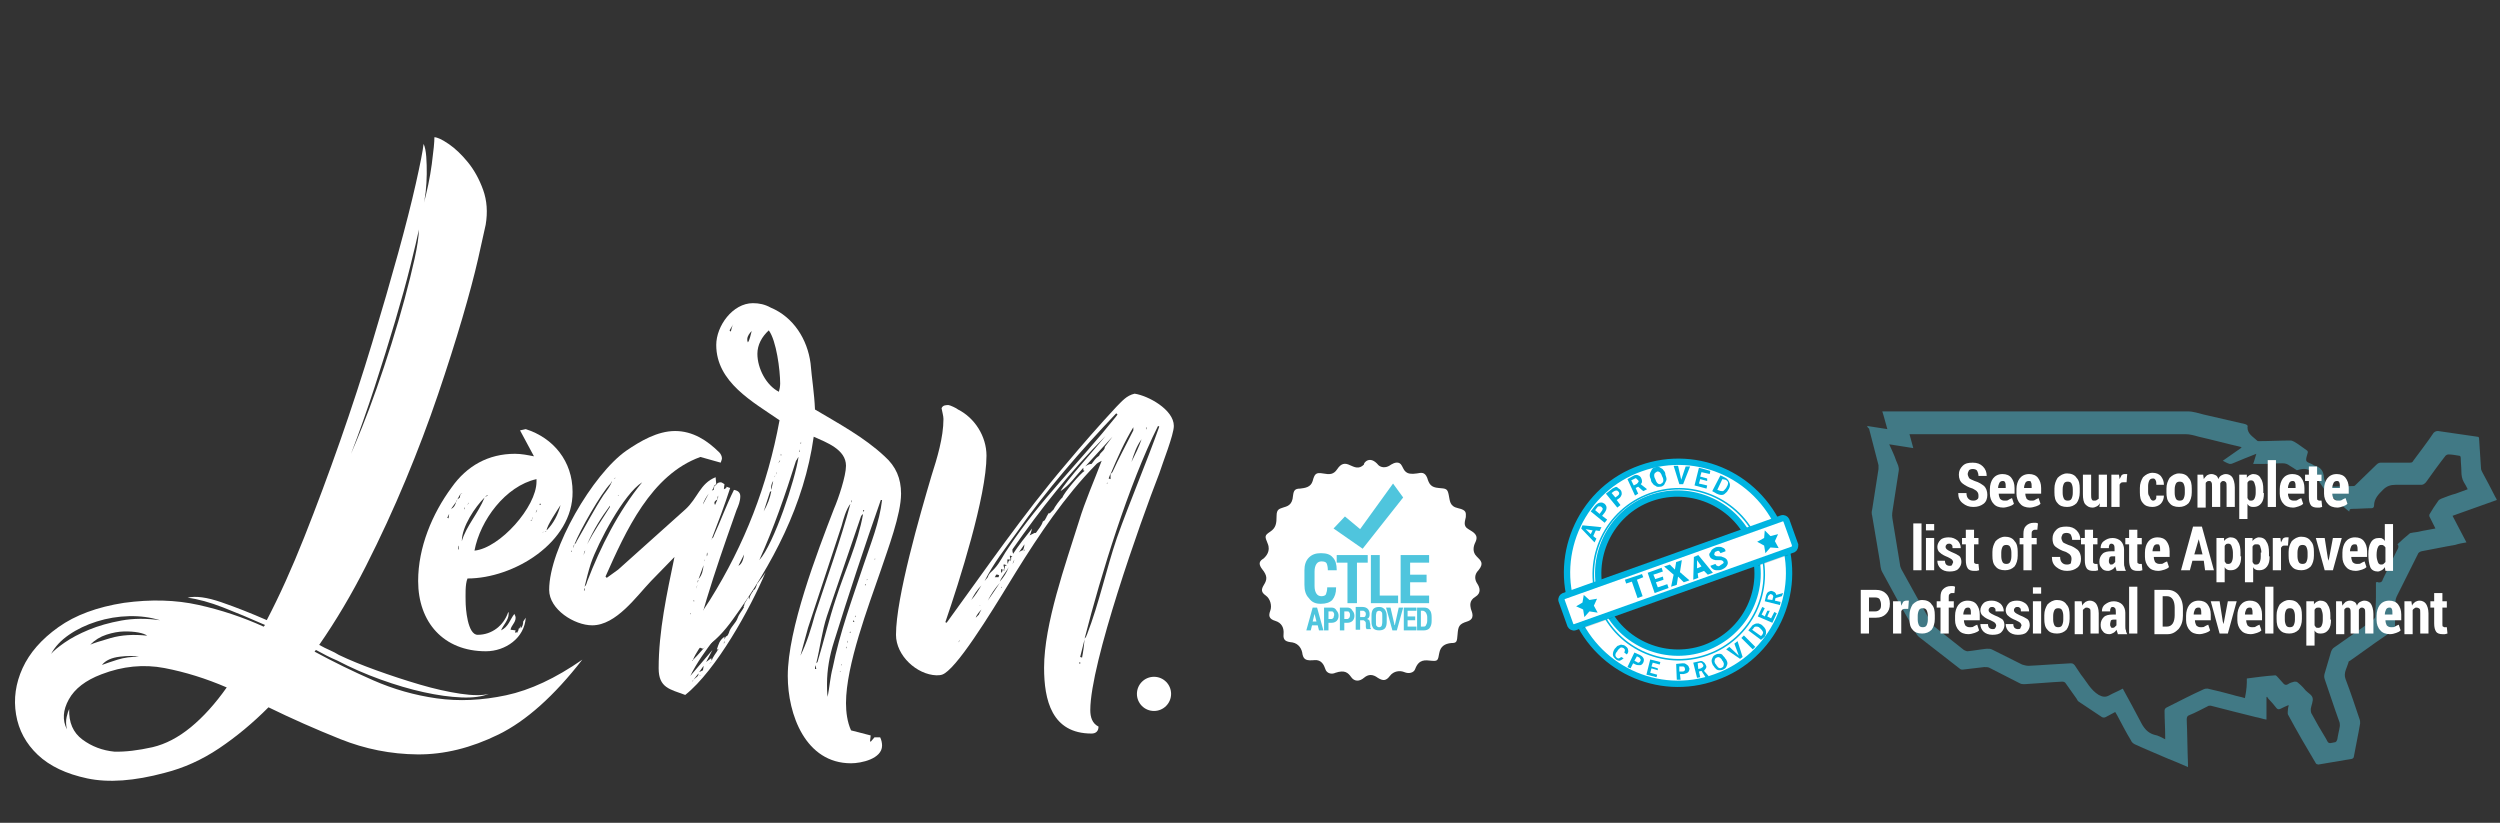 <?xml version="1.0" encoding="utf-8"?>
<!-- Generator: Adobe Illustrator 21.1.0, SVG Export Plug-In . SVG Version: 6.00 Build 0)  -->
<svg version="1.1" id="Layer_1" xmlns="http://www.w3.org/2000/svg" xmlns:xlink="http://www.w3.org/1999/xlink" x="0px" y="0px"
	 viewBox="0 0 395 130" style="enable-background:new 0 0 395 130;" xml:space="preserve">
<rect x="0" y="0" width="395" height="130" fill="#333333" stroke="none"/>
<style type="text/css">
	.st0{fill:#FFFFFF;}
	.st1{fill:#4FC5DD;}
	.st2{fill:#FFFFFF;stroke:#00B4E1;stroke-miterlimit:10;}
	.st3{fill:none;}
	.st4{opacity:0.15;clip-path:url(#SVGID_2_);}
	.st5{fill:none;stroke:#00B4E1;stroke-width:0.25;stroke-miterlimit:10;}
	.st6{fill:#00B4E1;}
	.st7{opacity:0.48;fill:#4FC5DD;enable-background:new    ;}
</style>
<g>
	<path class="st0" d="M73.867,91.4c-0.4,0.9-0.3,2.8-0.3,3.6c0,1.1,0.3,5.3,1.9,5.3c2.3,0,4.1-1.5,4.8-3.5l0.1-0.1V97
		c0,1-0.9,1.8-1.2,2.6c1.2-0.6,1.4-1.7,2.1-2.6c0.1,0.2,0.2,0.4,0.2,0.6c0,0.8-0.7,1.2-0.8,1.9l0.8,0.1l-0.1,0.3l0.2,0.1v-0.1h0.3
		l-0.1-0.2h0.1l0.1-0.4h0.1l0.2-0.4v0.4c0.3-0.3,0.4-0.7,0.4-1.1l0.4-0.6c-0.2,3.2-3.2,5.3-6.3,5.3c-6.7,0-10.7-4.6-10.7-11.1
		c0-5.3,2.2-10.6,5.3-14.8c2.4-3.4,5.8-5.3,10-5.3c1,0,2,0.2,3,0.4l-2.2-4.1l0.9-0.2c4.4,1.4,7.4,5.1,7.4,9.9
		C90.567,85.7,81.167,91.4,73.867,91.4z M70.367,82.8C70.267,82.8,70.267,82.8,70.367,82.8L70.367,82.8L70.367,82.8z M70.967,81.2
		l-0.3,0.6l0.2,0.1L70.967,81.2z M71.067,80.9L71.067,80.9L71.067,80.9L71.067,80.9z M72.767,78l0.3-0.1
		C72.967,77.9,72.867,77.9,72.767,78l-0.5,0.9l-0.2,0.3v0.1c-0.2,0.3-0.5,0.7-0.8,1.1c0.5-0.2,0.7-0.7,0.8-1.1l0.2-0.4l0.4-0.3
		C72.667,78.3,72.767,78.2,72.767,78z M72.467,86.2c-0.1,0.1-0.1,0.3-0.1,0.6h0.1V86.2z M76.567,78.6c-1.5,1.5-3.6,4.6-3.6,6.9
		C73.667,83.1,75.567,81.1,76.567,78.6z M72.867,81.5L72.867,81.5L72.867,81.5L72.867,81.5z M73.367,80.5c0.1-0.1,0.1-0.2,0.1-0.4
		C73.367,80.3,73.367,80.4,73.367,80.5z M73.767,79.8L73.767,79.8c0.2-0.1,0.3-0.3,0.3-0.4C73.967,79.5,73.867,79.8,73.767,79.8z
		 M74.967,87c4-0.4,9.8-6.9,9.8-10.9v-0.4C79.867,76.8,75.867,82.2,74.967,87z M76.667,78.5l0.4-0.2v-0.1l-0.1,0.1
		C76.767,78.3,76.767,78.4,76.667,78.5z M84.167,81.7c-0.1,0.1-0.1,0.3-0.1,0.4l-0.3,0.2l0.3-0.1v-0.1L84.167,81.7z M84.867,80.5
		l-0.2,0.4V81C84.767,80.8,84.867,80.7,84.867,80.5z M85.267,79.8c0.1,0,0.2-0.1,0.2-0.2h-0.2V79.8z M85.667,84.2
		c0.1-0.1,0.2-0.1,0.2-0.2L85.667,84.2z M85.867,81.7L85.867,81.7l0.2-0.3L85.867,81.7z M86.367,83.9c-0.1,0-0.2,0-0.3,0.1
		C86.067,84,86.167,84,86.367,83.9z M86.367,83.8c1.1-1.1,1.8-2.5,2.2-4C88.067,80.6,86.367,83.1,86.367,83.8z"/>
	<path class="st0" d="M120.967,90.4c-2.4,5.7-7.8,15.5-12.7,19.4c-2.4-0.9-4.2-1.1-4.2-4.2c0-5.9,1.3-11.8,2.5-17.6l-3.7,3.8
		c-2.3,2.4-5.5,7-9.3,7c-2.8,0-6.8-2.5-6.8-5.6c0-6.5,6.9-18.3,12.2-22c2.2-1.5,4.9-3.1,7.7-3.1s5.1,1.5,7,3.4
		c0.2,0.2,0.4,0.6,0.4,0.9c0,0.2-0.1,0.4-0.2,0.7l-3.2-0.9c-7.8,2.8-11.8,11.7-15,18.9l0.2,0.2l1.8-1.3l10.6-9.5
		c2-1.8,2.3-4.1,4.8-5.1l0.1,1.1l-0.3,0.2c-0.2,0.4,0,0.3-0.4,0.8l0.3-0.1l0.1-0.6l0.3-0.2c0.1-0.2,0.3-0.4,0.7-0.4
		c0.2,0,0.4,0.2,0.6,0.3l-0.1,0.8l0.4-0.2v-0.2l0.6,0.2c-0.9,2.8-1.9,5.4-2.9,8l-0.1,0.1c0.1,0,0.1,0,0.1-0.1
		c0.1-0.1,0.3-0.2,0.3-0.4c1.1-2.4,2-4.9,3.2-7.3c0.6,0.1,1,0.4,1,1c0,0.8-0.3,1.5-0.6,2.2c-1.4,4-6.3,17.6-6.3,21.1
		c1.4-0.9,2.5-2.4,3.6-3.6h0.2c-1.4,2.1-3.4,3.8-4.4,6.2h-0.1v0.1c0.1,0,0.1,0,0.1-0.1c2-2,3.7-4.4,5.5-6.6c0.4-0.6,0.9-1.4,1.4-2
		l0.6-0.6c-2.3,4-5.9,7.6-7.9,11.7l3.5-4.1l-1,1.9l0.8-0.6l0.1,0.4c0.1-0.6,0.7-1.2,1-1.8h0.1v-0.1l-0.1,0.1h-0.2
		c0.3-0.9,0.4-1.4,1.2-2v0.4l0.2-0.4l0.3-0.2l0.2-0.4c0.2-0.9,1.1-1.5,1.4-2.4c0.2-0.6,0.7-1.1,1-1.7h-0.1l0.2-0.4h-0.1l0.7-1.2
		l0.1,0.4c0.1-0.6,0.4-1,0.7-1.4h-0.1l0.3-0.2c0.2-0.3,0.3-0.7,0.4-1v0.1C120.067,91.6,120.567,91.1,120.967,90.4z M90.367,86.9
		c0,0.1-0.1,0.2-0.1,0.3h0.1V86.9z M91.067,85.6c1.4-2.4,2.8-5.1,4.3-7.4c0.3-0.4,1.3-1.7,1.3-2.2l-0.2,0.4
		c-1.5,1.5-4.9,7.5-5.7,9.6c-0.1,0.1-0.2,0.3-0.2,0.6l0.2-0.6C90.867,85.9,91.067,85.8,91.067,85.6z M92.167,87.8l0.3-0.8
		C92.267,87.1,92.267,87.6,92.167,87.8L92.167,87.8z M92.367,92.9c-0.1,0.1-0.1,0.3-0.1,0.4h0.1V92.9z M101.467,76.2
		c-2.9,1.8-7,9.6-8.1,12.8c-0.4,1.2-0.7,2.5-1,3.7c0.2-0.2,0.3-0.4,0.4-0.8C94.867,86.4,97.767,80.7,101.467,76.2z M92.767,86
		c1.1-2.1,2.4-4,3.6-5.9v-0.2C94.967,81.8,93.767,83.7,92.767,86z M96.967,75.7l0.3-0.2h-0.1L96.967,75.7z M97.567,78.3h0.2v-0.1
		C97.667,78.3,97.667,78.3,97.567,78.3z M98.067,77.5L98.067,77.5L98.067,77.5C98.067,77.4,98.067,77.4,98.067,77.5z M109.067,97.1
		L109.067,97.1l0.1-0.2h-0.1V97.1z M109.567,107.5c-0.1,0-0.2,0.1-0.2,0.2L109.567,107.5z M109.567,94.9l0.1,0.2v-0.3L109.567,94.9z
		 M110.367,106.4l-0.8,1C109.967,107,110.367,106.9,110.367,106.4z M110.067,93L110.067,93l0.1-0.6
		C110.067,92.7,110.067,92.8,110.067,93z M110.167,92.1l0.2-0.4h-0.1L110.167,92.1z M110.367,91.5c0.6-0.7,0.7-1.4,0.8-2.2
		C110.867,90.1,110.667,90.7,110.367,91.5z M110.667,106.7c-0.1,0-0.1,0.1-0.2,0.1C110.567,106.8,110.667,106.8,110.667,106.7z
		 M111.067,105.9c0-0.2,0.1-0.4,0.1-0.7l-0.7,1L111.067,105.9z M111.067,79.7l0.9-1.7C111.667,78.4,111.167,79.2,111.067,79.7z
		 M111.267,105.7L111.267,105.7C111.267,105.8,111.267,105.8,111.267,105.7z M111.367,88.4c-0.1,0.1-0.1,0.2-0.1,0.3L111.367,88.4z
		 M111.767,105.6c-0.1,0-0.1,0.1-0.2,0.1L111.767,105.6L111.767,105.6z M111.767,87.3c-0.1,0.1-0.1,0.3-0.1,0.6l0.1-0.2V87.3z
		 M112.467,104.6L112.467,104.6l-0.4,0.2h0.1L112.467,104.6z M112.867,79.5c0,0,0.1,0.2,0.1,0.3l0.4-0.9
		C113.067,79.1,112.867,79.2,112.867,79.5z M113.367,78.9c0.1-0.2,0.1-0.3,0.1-0.6C113.367,78.5,113.367,78.6,113.367,78.9z
		 M114.467,101.3c-0.1,0.1-0.1,0.3-0.1,0.4C114.467,101.6,114.467,101.4,114.467,101.3z"/>
	<path class="st0" d="M115.767,97.9c-1.3,1.8-2.8,3.5-4.7,4.6l-3.8-1.3l0.2-0.3c1.9-1.9,3.3-3.9,4.7-6.1c5.5-8.8,9.1-18.1,11-28.4
		c-4.2-2.9-10-6-10-11.9c0-3,2.6-6.6,5.8-6.6c1,0,1.9,0.2,2.8,0.7c3.6,1.5,5.8,5,6.3,8.8c0.2,2.4,0.6,4.8,0.7,7.3
		c3.7,2.2,7.8,4.4,11,7.4c1.8,1.6,2.6,3.5,2.6,5.9c0,3.3-2.1,8.8-3.2,12.1c-2,5.8-5.5,15-5.5,21c0,1.4,0.2,3,0.8,4.3l3.1,0.8
		l-0.1,0.9l0.1,0.1l0.6-0.7h0.9c0.2,0.4,0.3,0.9,0.3,1.3c0,2.1-3.3,2.8-4.9,2.8c-7.2,0-10-7.7-10-13.8c0-7.4,4.6-19.4,7.3-26.4
		c0.7-1.6,1.9-5.2,1.9-6.8c0-2.6-3.1-3.7-5.1-4.6C127.067,79.7,122.067,89.2,115.767,97.9z M115.267,52.2l0.2,0.2
		c0.1-0.4,0.2-0.9,0.4-1.2L115.267,52.2z M115.867,95.1L115.867,95.1L115.867,95.1L115.867,95.1z M116.667,89.4
		c0.6-0.3,0.8-1.1,0.9-1.8L116.667,89.4z M118.767,52.3c-0.3,0.3-0.7,0.8-0.7,1.3c0,0.2,0,0.3,0.1,0.5
		C118.467,53.7,118.567,53,118.767,52.3z M123.267,60.6c0-2.1-0.6-6.8-1.8-8.4c-1.1,1-1.8,2.3-1.8,3.7c0,2.3,1.4,5,3.4,6
		C123.167,61.6,123.267,61,123.267,60.6z M125.767,72.8c-1.7,5.4-3.5,10.6-5.8,15.7c2.3-2.5,5.7-12.8,6.2-16.3
		C125.967,72.4,125.967,72.6,125.767,72.8z M120.667,80.8c0.6-1.1,1-2.1,1.2-3.2l-0.2,0.1L120.667,80.8z M122.167,76
		c-0.3,0.4-0.4,1-0.3,1.4L122.167,76z M122.367,75.4c0.1-0.1,0.1-0.2,0.1-0.3L122.367,75.4z M122.667,74.6c0,0.1,0,0.3-0.1,0.4
		C122.667,74.9,122.767,74.7,122.667,74.6L122.667,74.6z M122.967,73.2l0.3-0.4h-0.1L122.967,73.2z M123.467,71.9l-0.1-0.2V72
		L123.467,71.9z M126.367,71L126.367,71l-0.1,0.4h0.1V71z M126.567,69.8L126.567,69.8l-0.1,0.3h0.1V69.8z M132.967,83.1l-5.3,16.1
		l-1.2,4.4c1-2,1.7-4.3,2.3-6.5c1.9-5.8,4-11.6,5.6-17.5C133.667,80.5,133.267,82,132.967,83.1z M128.967,105.7
		c0-0.2-0.1-0.3-0.1-0.6c-0.1,0.2-0.1,0.3-0.1,0.6H128.967z M136.067,81.5l-5.4,15.8c-0.8,2.4-1.1,5.1-1.7,7.5l0.2-0.2
		c1-3.3,1.8-6.7,2.9-10c1.4-4.4,3.5-8.8,4.3-13.4L136.067,81.5z M131.567,105.5c1.1-5.5,3.1-10.9,4.9-16.3c1.1-3.3,2.5-6.7,2.9-10.2
		h-0.2c-2.6,7.4-5.1,15-7.4,22.4c-0.7,2.2-1.1,4.4-1.1,6.7c0,0.7,0,1.3,0.1,2C131.067,108.6,131.167,107,131.567,105.5z
		 M131.267,100.3L131.267,100.3L131.267,100.3L131.267,100.3z M132.367,96.3L132.367,96.3L132.367,96.3L132.367,96.3z M132.667,95.5
		L132.667,95.5L132.667,95.5L132.667,95.5z M132.767,106L132.767,106c-0.1,0.1-0.1,0.1,0,0.2V106z M132.867,94.8L132.867,94.8
		L132.867,94.8L132.867,94.8z M132.967,104.9L132.967,104.9l-0.1,0.2h0.1V104.9z M133.667,102.5L133.667,102.5l0.1-0.3h-0.1V102.5z
		 M133.967,101.2L133.967,101.2l-0.1,0.3h0.1V101.2z M134.367,90.4L134.367,90.4L134.367,90.4L134.367,90.4z M134.367,99.8
		c-0.1,0-0.1,0.1-0.1,0.2h0.1V99.8z M134.467,79v0.4C134.567,79.3,134.567,79.1,134.467,79L134.467,79z M134.567,99L134.567,99
		L134.567,99L134.567,99z M134.767,98.2l0.2,0.1c0-0.1,0-0.2-0.1-0.3L134.767,98.2z M135.167,97.2L135.167,97.2l-0.1,0.3h0.1V97.2z
		 M135.867,95.1L135.867,95.1C135.767,95.2,135.767,95.2,135.867,95.1L135.867,95.1z M136.067,85.7L136.067,85.7L136.067,85.7
		L136.067,85.7z M136.067,94.5C135.967,94.5,135.967,94.5,136.067,94.5L136.067,94.5z M136.567,80.6h-0.2v0.3L136.567,80.6z
		 M136.467,93.2L136.467,93.2L136.467,93.2L136.467,93.2z M136.667,92.5c0.1,0,0.1-0.1,0.1-0.2h-0.1V92.5z M136.967,91.7
		L136.967,91.7l0.1-0.2h-0.1V91.7z M138.267,88.2L138.267,88.2l-0.1,0.2h0.1V88.2z M138.367,87.7L138.367,87.7L138.367,87.7
		L138.367,87.7L138.367,87.7z M138.567,86.8L138.567,86.8L138.567,86.8L138.567,86.8z M140.067,82.5L140.067,82.5L140.067,82.5
		L140.067,82.5z"/>
	<path class="st0" d="M141.567,100.3c0-5.9,3.8-19,5.6-25.1c0.9-2.8,1.9-6.1,1.9-9c0-0.5-0.2-1.1-0.3-1.7c0.2-0.5,0.7-0.5,1.1-0.5
		c0.2,0,1.3,0.5,1.5,0.7c2.6,1.3,4.5,4.2,4.5,7.3c0,6.4-4.3,19.9-6.5,26.3l0.2,0.1c6.2-8.5,12-17,18.8-25c2.6-3.1,5.3-6.2,8-9.1
		c0.9-0.9,1.6-1.8,2.9-2.1c2.1,0.3,6.2,2.5,6.2,5.1c0,1.4-1.8,5.9-2.3,7.5c-3,7.7-10.9,30-10.9,37.4c0,1.1,0.3,2.1,1.3,2.6
		c0,0.7-0.4,1.1-1.1,1.1c-6.3,0-7.5-5.3-7.5-10.4c0-6.9,3.4-16.4,5.5-23.1c1-3.3,2.4-6.4,3.6-9.6c-0.3,0.2-0.7,0.3-1,0.7
		c-4.8,4.9-8.9,11-12.5,16.8c-2.3,3.7-7.9,13.2-10.8,15.7c-0.7,0.6-1,0.7-1.8,0.7C144.867,106.6,141.567,103.6,141.567,100.3z
		 M151.667,101.1c-0.1,0.1-0.2,0.2-0.2,0.4L151.667,101.1z M153.467,94.8c0.7-0.8,1.1-1.5,1.6-2.3
		C154.367,93.2,153.867,94,153.467,94.8z M154.667,97.1c0.1-0.3,0.3-0.6,0.4-0.8c-0.3,0.3-0.8,0.9-0.9,1.3L154.667,97.1z
		 M154.767,95.7c0.1,0,0.1,0,0.1-0.1L154.767,95.7z M156.067,91.2c0.2-0.7,0.7-0.9,1.1-1.4c0.9-1,1.4-2.2,2.2-3.3
		c4.9-7.4,11.3-13.6,16.9-20.6l0.3-0.4l-0.2-0.2c-5.6,5.9-11,12.1-15.7,18.8c-1.8,2.5-3.7,4.9-5.1,7.7L156.067,91.2z M155.867,94.3
		L155.867,94.3h-0.1H155.867z M157.967,92.1c-0.8,0.9-1.4,1.8-1.9,2.8C156.767,93.9,157.367,93,157.967,92.1z M157.667,90.8h-0.3
		c0,0.1-0.1,0.3-0.2,0.4h0.6l0.1-0.3L157.667,90.8z M157.967,91.9c0.6-0.7,1.1-1.4,1.4-2.3C158.967,90.4,158.267,91.1,157.967,91.9z
		 M158.167,89.9v0.3c0,0.1,0,0.2,0.1,0.3c0.1-0.1,0.1-0.3,0.1-0.4h0.4c-0.1-0.1-0.3-0.1-0.4-0.1L158.167,89.9z M158.167,92.7v0.2
		l0.1-0.1L158.167,92.7z M158.567,89.2v0.2c0,0,0.2,0.6,0.2,0.7v-0.7c0.1,0,0.2,0,0.3-0.1c-0.1,0-0.3-0.1-0.3-0.1H158.567
		L158.567,89.2z M159.167,88.4v0.3c0,0.1,0,0.3,0.1,0.4c0-0.3,0.1-0.6,0.4-0.6c-0.1-0.1-0.2-0.1-0.3-0.1L159.167,88.4z
		 M159.567,87.8V88c0.1,0.2,0.1,0.4,0.1,0.7c0.1-0.2,0.1-0.4,0.1-0.7l0.2-0.1c-0.1,0-0.3-0.1-0.3-0.1H159.567L159.567,87.8z
		 M160.167,88.8l0.1-0.4l-0.3,0.7L160.167,88.8z M165.267,81.8l0.4-0.7h0.2l0.6-0.6c0.1-0.3,1.1-1.7,1.4-1.9
		c0.2-0.7,2.9-3.9,3.5-4.2l-0.2-0.1v-0.4c-1.2,1.3-2.2,2.8-3.6,3.7c0.6-1.3,5.9-7.2,7.1-8.7c-5.5,5.5-10.3,11.6-14.7,17.9v0.3
		l0.1,0.4c1-1.5,1.8-2.5,3-4c-0.1,0.4-0.2,0.8-0.4,1.1l0.8-0.4h0.2c0.4-0.6,0.9-1.1,1.1-1.8l0.3-0.2c0.1-0.2,0.2-0.4,0.4-0.6
		L165.267,81.8z M160.967,87.3c0.2-0.2,0.4-0.3,0.7-0.4v-0.1c0.1-0.1,0.2-0.6,0.2-0.8L160.967,87.3z M161.767,86.9v0.2
		c0.1-0.1,0.1-0.2,0.1-0.3L161.767,86.9z M170.567,104.9h0.1v-0.3h-0.1V104.9z M170.667,103.8l0.3,0.1c0.2-1,0.3-1.9,0.4-2.9
		L170.667,103.8z M182.967,67.3c-4.6,9.2-9,23.4-11.6,33.6c0.2-0.2,0.3-0.4,0.4-0.7c1.9-4.9,3-10.2,4.7-15.2
		c2.1-5.9,4.6-11.7,6.7-17.6L182.967,67.3z M173.667,72c0.2-0.6,0.9-0.8,0.9-1.4l1.2-1.6l-4.3,4.7c0.3-0.2,0.6-0.4,1-0.4
		C172.867,72.8,173.067,72.4,173.667,72z M174.167,78.3l0.1-0.1L174.167,78.3L174.167,78.3z M174.967,76.2c0,0.1-0.1,0.1-0.1,0.2
		h0.1V76.2z M175.467,74.8l-0.3,0.8l0.3,0.1V74.8z M175.767,74.6c1-2.2,2.2-4.4,3.3-6.6v-0.5c-1.4,2.3-2.5,4.8-3.6,7.4L175.767,74.6
		z M178.767,73c0.6-1.2,1.2-2.4,1.6-3.6C179.567,70.5,179.167,71.7,178.767,73z M181.167,67.6l-0.1-0.1v0.4L181.167,67.6z"/>
</g>
<g>
	<path class="st0" d="M217.8,73.5c0,0,0.8,0.8,2-0.1c0.5-0.3,1.3-0.6,1.7,0.2c0.4,0.7,0.5,1.5,2.4,1.2c0.6-0.1,1.2-0.3,1.6,0.7
		c0.3,1,0.6,1.5,1.8,1.6s1.4,0.1,1.6,1.1c0.2,0.9,0.1,1.8,1.5,2.1s1.2,0.8,1.2,1.4c-0.1,0.6-0.5,1.4,0.4,1.9
		c0.8,0.5,1.7,0.9,1.1,2.1c-0.3,0.6-0.5,1.5,0.2,2.2s1.2,1.1,0.3,2.2c-0.7,0.7-0.6,1.5-0.2,2.1s0.7,1.5-0.3,2.1s-0.8,1.4-0.7,1.9
		c0.2,0.6,0.7,1.6-0.6,2s-1.4,0.8-1.5,2s-0.1,1.4-1,1.4c-1,0.1-1.7,0.5-1.9,1.6s-0.2,1.3-1.2,1.2c-1-0.1-2-0.3-2.6,1.3
		c-0.2,0.6-1,0.8-1.7,0.5s-1.7-0.2-2.3,0.6c-0.6,0.8-1.1,0.8-1.9,0.3c-0.8-0.6-1.5-0.6-2.2,0s-1.5,0.6-2-0.1s-1-1.2-2.5-0.7
		c-0.6,0.3-1.4,0.1-1.6-0.6c-0.2-0.6-0.6-1.5-1.7-1.4c-1.2,0.1-1.7,0-1.9-0.9c-0.1-0.9-0.6-1.7-1.6-1.9c-1-0.1-1.5-0.3-1.4-1.3
		s-0.3-1.8-1.3-2.1s-1.1-0.8-0.8-1.6c0.3-0.8,0-1.9-0.7-2.4s-0.8-0.9-0.3-1.7c0.5-0.8,0.6-1.4-0.3-2.5c-0.9-1.2,0.1-1.5,0.3-1.7
		c0.3-0.3,1.1-1.1,0.6-2.3c-0.5-1.2-0.5-1.3,0.4-1.9s1-1.3,1-2.5c0-1.1,0.5-1.1,1-1.3c0.6-0.2,1.5-0.3,1.6-1.9
		c0.1-0.8,0.3-1.1,1.1-1.1c0.8-0.1,1.7-0.2,2-1.2c0.3-1.1,0.5-1.4,1.6-1.2s1.7,0.2,2.3-0.7c0.6-0.9,1.2-1,2-0.6
		c0.7,0.3,1.4,0.7,2.2-0.1C215.4,73.2,216.4,71.8,217.8,73.5z"/>
	<g>
		<polygon class="st1" points="221.7,78.6 220.1,76.4 214.9,83.6 212.5,81.6 210.7,83.5 215.3,86.7 		"/>
		<path class="st1" d="M208.7,95.4c0.8,0,1.4-0.2,1.8-0.6c0.4-0.5,0.6-1.1,0.6-1.9v-0.1h-1.4c0,0.5-0.1,0.8-0.2,1.1
			c-0.1,0.2-0.4,0.3-0.7,0.3s-0.6-0.1-0.8-0.4s-0.3-0.7-0.3-1.2v-2.3c0-0.5,0.1-0.9,0.3-1.2c0.2-0.3,0.5-0.4,0.8-0.4
			c0.4,0,0.7,0.1,0.8,0.3s0.2,0.6,0.2,1.1h1.4V90c0-0.8-0.2-1.5-0.6-1.9c-0.4-0.5-1-0.7-1.9-0.7c-0.8,0-1.4,0.2-1.9,0.7
			s-0.7,1.2-0.7,2v2.3c0,0.9,0.2,1.6,0.7,2.1C207.3,95.2,207.9,95.4,208.7,95.4z"/>
		<polygon class="st1" points="214.4,95.3 214.4,88.9 216.1,88.9 216.1,87.7 211.2,87.7 211.2,88.9 212.9,88.9 212.9,95.3 		"/>
		<polygon class="st1" points="216.6,87.7 216.6,95.3 220.9,95.3 220.9,94.1 218,94.1 218,87.7 		"/>
		<polygon class="st1" points="225.8,88.9 225.8,87.7 221.3,87.7 221.3,95.3 225.8,95.3 225.8,94.1 222.8,94.1 222.8,92 225.4,92 
			225.4,90.8 222.8,90.8 222.8,88.9 		"/>
		<path class="st1" d="M207.4,96l-1,3.6h0.7l0.2-0.8h0.9l0.2,0.8h0.7l-1-3.6H207.4z M207.4,98.2l0.3-1.2l0,0l0.3,1.2H207.4z"/>
		<path class="st1" d="M210.4,96h-1.2v3.6h0.7v-1.2h0.5c0.3,0,0.6-0.1,0.8-0.3s0.3-0.5,0.3-0.8s-0.1-0.6-0.3-0.8
			C211,96.1,210.7,96,210.4,96z M210.7,97.6c-0.1,0.1-0.2,0.2-0.3,0.2h-0.5v-1.2h0.5c0.2,0,0.3,0.1,0.3,0.2c0.1,0.1,0.1,0.2,0.1,0.4
			C210.8,97.3,210.7,97.4,210.7,97.6z"/>
		<path class="st1" d="M212.9,96h-1.2v3.6h0.7v-1.2h0.5c0.3,0,0.6-0.1,0.8-0.3s0.3-0.5,0.3-0.8s-0.1-0.6-0.3-0.8
			C213.5,96.1,213.2,96,212.9,96z M213.2,97.6c-0.1,0.1-0.2,0.2-0.3,0.2h-0.5v-1.2h0.5c0.2,0,0.3,0.1,0.3,0.2
			c0.1,0.1,0.1,0.2,0.1,0.4C213.3,97.3,213.3,97.4,213.2,97.6z"/>
		<path class="st1" d="M216.5,99v-0.3c0-0.2-0.1-0.4-0.1-0.6c-0.1-0.2-0.2-0.2-0.4-0.3c0.2-0.1,0.3-0.2,0.3-0.3
			c0.1-0.1,0.1-0.3,0.1-0.5c0-0.3-0.1-0.6-0.3-0.8c-0.2-0.2-0.5-0.3-0.8-0.3h-1.1v3.6h0.7V98h0.5c0.1,0,0.2,0.1,0.3,0.2
			s0.1,0.2,0.1,0.4v0.2c0,0.1,0,0.2,0,0.3s0.1,0.2,0.1,0.3h0.7v-0.1c-0.1-0.1-0.1-0.1-0.1-0.2C216.5,99.1,216.5,99,216.5,99z
			 M215.7,97.4c-0.1,0.1-0.2,0.1-0.3,0.1h-0.5v-1h0.5c0.1,0,0.2,0.1,0.3,0.2s0.1,0.2,0.1,0.4C215.8,97.2,215.7,97.4,215.7,97.4z"/>
		<path class="st1" d="M217.9,95.9c-0.4,0-0.7,0.1-0.9,0.3c-0.2,0.2-0.3,0.6-0.3,1v1.1c0,0.4,0.1,0.7,0.3,1c0.2,0.2,0.5,0.3,0.9,0.3
			s0.7-0.1,0.9-0.3c0.2-0.2,0.3-0.6,0.3-1v-1c0-0.4-0.1-0.7-0.3-1C218.5,96,218.3,95.9,217.9,95.9z M218.4,98.3
			c0,0.3-0.1,0.5-0.1,0.6c-0.1,0.1-0.2,0.2-0.4,0.2s-0.3-0.1-0.4-0.2c-0.1-0.1-0.1-0.3-0.1-0.6v-1c0-0.3,0.1-0.5,0.1-0.6
			c0.1-0.1,0.2-0.2,0.4-0.2s0.3,0.1,0.4,0.2c0.1,0.1,0.1,0.3,0.1,0.6V98.3z"/>
		<polygon class="st1" points="220.4,98.7 220.3,98.8 220.3,98.8 220.3,98.6 219.7,96 219,96 220,99.6 220.7,99.6 221.7,96 221,96 
					"/>
		<polygon class="st1" points="222.4,98 223.6,98 223.6,97.4 222.4,97.4 222.4,96.5 223.8,96.5 223.8,96 221.8,96 221.8,99.6 
			223.8,99.6 223.8,99 222.4,99 		"/>
		<path class="st1" d="M225.9,96.4c-0.2-0.3-0.5-0.4-0.9-0.4h-1.1v3.6h1.1c0.3,0,0.7-0.1,0.9-0.4s0.3-0.6,0.3-1.1v-0.6
			C226.2,97,226.1,96.6,225.9,96.4z M225.5,98.1c0,0.3-0.1,0.5-0.2,0.7c-0.1,0.2-0.2,0.2-0.5,0.2h-0.3v-2.5h0.3
			c0.2,0,0.3,0.1,0.5,0.3c0.1,0.2,0.2,0.4,0.2,0.7V98.1z"/>
	</g>
</g>
<circle class="st0" cx="182.333" cy="109.633" r="2.7"/>
<g>
	<path class="st2" d="M259.233,74c-9.1,3.2-13.9,13.3-10.6,22.4s13.3,13.9,22.4,10.6c9.1-3.2,13.9-13.3,10.6-22.4
		S268.433,70.7,259.233,74z M269.333,102.4c-6.5,2.3-13.8-1.1-16.1-7.6s1.1-13.8,7.6-16.1c6.5-2.3,13.8,1.1,16.1,7.6
		C279.333,92.9,275.933,100,269.333,102.4z"/>
	<path class="st3" d="M271.033,107.1c-9.2,3.3-19.3-1.6-22.5-10.8s1.6-19.3,10.8-22.5c9.2-3.2,19.3,1.6,22.5,10.8
		C285.033,93.7,280.233,103.9,271.033,107.1z M260.933,78.7c-6.5,2.3-9.9,9.5-7.6,15.9c2.3,6.5,9.5,9.9,15.9,7.6
		c6.5-2.3,9.9-9.5,7.6-15.9C274.633,79.8,267.433,76.4,260.933,78.7z"/>
	<g>
		<path class="st3" d="M259.233,74c-9.1,3.2-13.9,13.3-10.6,22.4s13.3,13.9,22.4,10.6c9.1-3.2,13.9-13.3,10.6-22.4
			S268.433,70.7,259.233,74z M269.333,102.4c-6.5,2.3-13.8-1.1-16.1-7.6s1.1-13.8,7.6-16.1c6.5-2.3,13.8,1.1,16.1,7.6
			C279.333,92.9,275.933,100,269.333,102.4z"/>
	</g>
	<g>
		<g>
			<g>
				<defs>
					<path id="SVGID_1_" d="M265.133,108c-7.4,0-14.1-4.7-16.5-11.7c-1.6-4.4-1.3-9.2,0.7-13.4c2-4.2,5.6-7.4,10-9
						c1.9-0.7,3.9-1,5.9-1c7.4,0,14.1,4.7,16.5,11.7c1.6,4.4,1.3,9.2-0.7,13.4c-2,4.2-5.6,7.4-10,9
						C269.133,107.7,267.133,108,265.133,108L265.133,108z M265.133,77.9c-1.5,0-2.9,0.3-4.2,0.7c-6.5,2.3-10,9.6-7.6,16.1
						c1.8,5,6.5,8.4,11.9,8.4c1.5,0,2.9-0.3,4.2-0.7c3.2-1.1,5.7-3.4,7.2-6.4s1.6-6.4,0.5-9.6
						C275.233,81.3,270.433,77.9,265.133,77.9z"/>
				</defs>
				<clipPath id="SVGID_2_">
					<use xlink:href="#SVGID_1_"  style="overflow:visible;"/>
				</clipPath>
				<g class="st4">
					<path d="M283.433,87.4l-34.5,12.3c-0.3,0.1-0.6-0.1-0.7-0.3l-1.4-3.9c-0.1-0.3,0.1-0.6,0.3-0.7l34.5-12.3
						c0.3-0.1,0.6,0.1,0.7,0.3l1.4,3.9C283.933,87,283.733,87.3,283.433,87.4z"/>
				</g>
			</g>
		</g>
	</g>
	<path class="st3" d="M265.133,108c-7.4,0-14-4.7-16.5-11.6c-1.6-4.4-1.3-9.1,0.7-13.3c2-4.2,5.5-7.4,9.9-8.9c1.9-0.7,3.8-1,5.8-1
		c7.4,0,14,4.7,16.5,11.6c1.6,4.4,1.3,9.1-0.7,13.3c-2,4.2-5.5,7.4-9.9,8.9C269.133,107.6,267.133,108,265.133,108L265.133,108z
		 M265.133,77.8c-1.5,0-2.9,0.3-4.3,0.7c-6.6,2.3-10.1,9.6-7.7,16.2c1.8,5,6.6,8.5,11.9,8.5c1.5,0,2.9-0.3,4.3-0.7
		c3.2-1.1,5.8-3.4,7.2-6.5c1.5-3.1,1.7-6.5,0.5-9.7C275.333,81.2,270.533,77.8,265.133,77.8z"/>
	
		<ellipse transform="matrix(0.943 -0.334 0.334 0.943 -15.036 93.842)" class="st5" cx="265.129" cy="90.608" rx="13.5" ry="13.5"/>
	<g>
		<path class="st6" d="M252.133,83.8l-0.4,0.9l0.5,0.4l-0.3,0.6l-2.1-2.2l0.2-0.5l3,0.3l-0.3,0.6L252.133,83.8z M251.333,84.4
			l0.3-0.6l-1.1-0.2L251.333,84.4z"/>
		<path class="st6" d="M253.133,81.5l0.8,0.6l-0.4,0.5l-2.2-1.8l0.7-0.9c0.2-0.2,0.3-0.3,0.5-0.4s0.3-0.1,0.5-0.1s0.3,0.1,0.5,0.2
			c0.2,0.2,0.3,0.4,0.3,0.6c0,0.3-0.1,0.5-0.3,0.8L253.133,81.5z M252.733,81.2l0.3-0.4c0.1-0.1,0.2-0.3,0.2-0.4s-0.1-0.2-0.2-0.3
			c-0.1-0.1-0.2-0.1-0.4-0.1s-0.2,0.1-0.3,0.2l-0.3,0.4L252.733,81.2z"/>
		<path class="st6" d="M255.433,79l0.6,0.8l-0.5,0.4l-1.8-2.2l0.9-0.7c0.2-0.2,0.4-0.2,0.5-0.3c0.2-0.1,0.4-0.1,0.5,0.1
			c0.2,0.1,0.3,0.2,0.4,0.3c0.2,0.2,0.2,0.5,0.2,0.7c-0.1,0.3-0.2,0.5-0.5,0.7L255.433,79z M255.233,78.6l0.4-0.3
			c0.1-0.1,0.2-0.2,0.2-0.3s0-0.2-0.1-0.3s-0.2-0.2-0.3-0.2s-0.2,0-0.4,0.1l-0.4,0.3L255.233,78.6z"/>
		<path class="st6" d="M258.833,76.9l-0.4,0.2l0.4,0.9l-0.5,0.3l-1.2-2.6l0.9-0.5c0.3-0.2,0.6-0.2,0.8-0.1c0.2,0.1,0.4,0.2,0.5,0.5
			c0.1,0.2,0.1,0.4,0.1,0.5c0,0.2-0.1,0.3-0.2,0.4l1,0.8l0,0l-0.6,0.3L258.833,76.9z M258.133,76.7l0.4-0.2c0.2-0.1,0.2-0.2,0.3-0.3
			s0.1-0.2,0-0.3s-0.2-0.2-0.3-0.3c-0.1-0.1-0.2,0-0.4,0.1l-0.4,0.2L258.133,76.7z"/>
		<path class="st6" d="M263.233,75.3c0.1,0.3,0.1,0.5,0,0.7s-0.2,0.4-0.3,0.6c-0.2,0.2-0.4,0.3-0.6,0.3s-0.5,0.1-0.7-0.1
			c-0.2-0.1-0.4-0.2-0.5-0.4c-0.2-0.2-0.3-0.4-0.3-0.7l-0.1-0.2c-0.1-0.3-0.1-0.5,0-0.8c0.1-0.2,0.2-0.4,0.3-0.6
			c0.2-0.2,0.4-0.3,0.6-0.3c0.2-0.1,0.5-0.1,0.7,0.1c0.2,0.1,0.4,0.2,0.5,0.4c0.2,0.2,0.3,0.4,0.3,0.7L263.233,75.3z M262.633,75.3
			c-0.1-0.3-0.2-0.5-0.3-0.6c-0.2-0.2-0.3-0.2-0.5-0.2c-0.2,0.1-0.3,0.2-0.4,0.3c-0.1,0.2-0.1,0.4,0,0.7l0.1,0.2
			c0.1,0.3,0.2,0.5,0.3,0.6c0.2,0.2,0.3,0.2,0.5,0.2c0.2-0.1,0.3-0.2,0.4-0.3c0.1-0.2,0.1-0.4,0-0.7L262.633,75.3z"/>
		<path class="st6" d="M265.633,75.8l0.7-2.1h0.7l-1.1,2.8h-0.6l-0.9-2.9h0.7L265.633,75.8z"/>
		<path class="st6" d="M269.733,76l-1.1-0.3l-0.2,0.7l1.3,0.3l-0.1,0.5l-1.9-0.5l0.7-2.8l1.8,0.5l-0.1,0.5l-1.3-0.3l-0.2,0.7
			l1.1,0.3V76z"/>
		<path class="st6" d="M270.533,77.6l1.3-2.5l0.8,0.4c0.2,0.1,0.4,0.3,0.5,0.5s0.2,0.4,0.2,0.6c0,0.3-0.1,0.5-0.2,0.7l-0.1,0.1
			c-0.1,0.3-0.3,0.4-0.5,0.6s-0.4,0.2-0.6,0.2s-0.5-0.1-0.7-0.2L270.533,77.6z M272.133,75.7l-0.8,1.7l0.3,0.1
			c0.2,0.1,0.4,0.1,0.6,0.1c0.2-0.1,0.3-0.3,0.5-0.5l0.1-0.2c0.2-0.3,0.2-0.5,0.2-0.7c-0.1-0.2-0.2-0.3-0.4-0.4L272.133,75.7z"/>
	</g>
	<g>
		<path class="st6" d="M256.533,104c-0.2,0.2-0.4,0.3-0.6,0.4c-0.3,0-0.5-0.1-0.7-0.3s-0.4-0.4-0.4-0.7c0-0.3,0.1-0.6,0.3-0.9
			l0.1-0.1c0.2-0.2,0.3-0.4,0.5-0.4c0.2-0.1,0.4-0.2,0.6-0.1c0.2,0,0.4,0.1,0.5,0.2c0.3,0.2,0.4,0.4,0.4,0.6c0.1,0.2,0,0.5-0.2,0.7
			l-0.4-0.3c0.1-0.2,0.1-0.3,0.1-0.4s-0.1-0.2-0.2-0.3c-0.2-0.1-0.3-0.1-0.4-0.1c-0.1,0-0.3,0.2-0.5,0.4l-0.1,0.2
			c-0.2,0.2-0.3,0.4-0.3,0.6s0.1,0.3,0.2,0.4c0.1,0.1,0.3,0.2,0.4,0.1c0.1,0,0.2-0.1,0.3-0.2L256.533,104z"/>
		<path class="st6" d="M258.033,104.8l-0.4,0.8l-0.5-0.2l1.1-2.3l0.9,0.4c0.2,0.1,0.3,0.2,0.4,0.3c0.1,0.1,0.2,0.3,0.2,0.4
			c0,0.2,0,0.3-0.1,0.5s-0.3,0.4-0.5,0.4c-0.2,0-0.5,0-0.7-0.1L258.033,104.8z M258.233,104.4l0.4,0.2c0.1,0.1,0.2,0.1,0.3,0.1
			c0.1-0.1,0.2-0.1,0.2-0.2c0.1-0.1,0.1-0.2,0.1-0.3c-0.1-0.1-0.1-0.2-0.2-0.3l-0.4-0.2L258.233,104.4z"/>
		<path class="st6" d="M261.933,105.9l-1-0.3l-0.2,0.7l1.1,0.3l-0.1,0.4l-1.6-0.4l0.6-2.4l1.6,0.4l-0.1,0.4l-1.1-0.3l-0.2,0.6l1,0.3
			V105.9z"/>
		<path class="st6" d="M265.433,106.5l0.1,0.9h-0.6l-0.1-2.5l1-0.1c0.2,0,0.4,0,0.5,0.1c0.2,0.1,0.3,0.2,0.4,0.3
			c0.1,0.1,0.1,0.3,0.2,0.4c0,0.3-0.1,0.5-0.2,0.6c-0.2,0.2-0.4,0.2-0.7,0.3L265.433,106.5z M265.333,106.1h0.5
			c0.2,0,0.3-0.1,0.3-0.1c0.1-0.1,0.1-0.2,0.1-0.3s-0.1-0.2-0.1-0.3c-0.1-0.1-0.2-0.1-0.3-0.1h-0.5V106.1z"/>
		<path class="st6" d="M268.833,106l-0.4,0.1l0.2,0.9l-0.5,0.1l-0.6-2.4l0.9-0.2c0.3-0.1,0.5-0.1,0.7,0.1c0.2,0.1,0.3,0.3,0.4,0.5
			s0.1,0.3,0,0.5c-0.1,0.1-0.2,0.3-0.3,0.4l0.8,0.9l0,0l-0.5,0.2L268.833,106z M268.333,105.7l0.4-0.1c0.1-0.1,0.2-0.1,0.3-0.2
			s0.1-0.2,0.1-0.3c-0.1-0.1-0.1-0.2-0.2-0.3c-0.1-0.1-0.2-0.1-0.3-0.1l-0.4,0.1L268.333,105.7z"/>
		<path class="st6" d="M272.733,104.2c0.1,0.2,0.2,0.4,0.2,0.6s-0.1,0.4-0.2,0.6s-0.3,0.3-0.5,0.4s-0.4,0.1-0.6,0.1
			s-0.4-0.1-0.5-0.2c-0.2-0.2-0.3-0.3-0.4-0.5l-0.1-0.1c-0.1-0.2-0.2-0.5-0.2-0.7s0.1-0.4,0.2-0.6s0.3-0.3,0.5-0.4s0.4-0.1,0.6-0.1
			s0.4,0.1,0.5,0.3c0.2,0.2,0.3,0.3,0.4,0.5L272.733,104.2z M272.133,104.4c-0.1-0.3-0.3-0.4-0.4-0.5c-0.2-0.1-0.3-0.1-0.5,0
			s-0.3,0.2-0.3,0.4c-0.1,0.2,0,0.4,0.1,0.6l0.1,0.1c0.1,0.2,0.3,0.4,0.4,0.5c0.2,0.1,0.3,0.1,0.5,0s0.3-0.2,0.3-0.4
			c0.1-0.2,0-0.4-0.1-0.6L272.133,104.4z"/>
		<path class="st6" d="M274.733,103.6l-0.7-1.9l0.5-0.4l0.8,2.5l-0.4,0.3l-2.2-1.5l0.5-0.4L274.733,103.6z"/>
		<path class="st6" d="M277.333,102.2l-0.4,0.4l-1.8-1.8l0.4-0.4L277.333,102.2z"/>
		<path class="st6" d="M278.233,101.1l-2-1.5l0.5-0.6c0.1-0.2,0.3-0.3,0.5-0.4s0.4-0.1,0.6-0.1c0.2,0.1,0.4,0.1,0.6,0.3l0.1,0.1
			c0.2,0.2,0.3,0.3,0.4,0.5s0.1,0.4,0.1,0.6s-0.1,0.4-0.2,0.6L278.233,101.1z M276.833,99.5l1.4,1l0.2-0.2c0.1-0.2,0.2-0.3,0.1-0.5
			s-0.2-0.3-0.4-0.5l-0.1-0.1c-0.2-0.2-0.4-0.2-0.6-0.2s-0.3,0.1-0.4,0.3L276.833,99.5z"/>
		<path class="st6" d="M279.633,96.5l-0.4,0.9l0.6,0.3l0.5-1l0.4,0.2l-0.7,1.5l-2.3-1l0.7-1.5l0.4,0.2l-0.5,1l0.5,0.3l0.4-0.9
			H279.633z"/>
		<path class="st6" d="M280.533,94.5l-0.1,0.4l0.9,0.2l-0.1,0.5l-2.4-0.6l0.2-0.9c0.1-0.3,0.2-0.5,0.4-0.6s0.4-0.2,0.6-0.1
			s0.3,0.1,0.4,0.2s0.2,0.2,0.2,0.4l1.1-0.3l0,0l-0.2,0.5L280.533,94.5z M280.033,94.8l0.1-0.4c0.1-0.1,0-0.2,0-0.3
			c-0.1-0.1-0.1-0.2-0.3-0.2c-0.1-0.1-0.2,0-0.3,0.1s-0.2,0.2-0.2,0.3l-0.1,0.4L280.033,94.8z"/>
	</g>
	<path class="st2" d="M283.333,86.8l-34.5,12.3c-0.3,0.1-0.6-0.1-0.7-0.3l-1.4-3.9c-0.1-0.3,0.1-0.6,0.3-0.7l34.5-12.3
		c0.3-0.1,0.6,0.1,0.7,0.3l1.4,3.9C283.633,86.4,283.533,86.7,283.333,86.8z"/>
	<g>
		<path class="st6" d="M259.633,91.2l-1,0.4l0.9,2.6l-0.8,0.3l-0.9-2.6l-0.9,0.3l-0.2-0.6l2.7-0.9L259.633,91.2z"/>
		<path class="st6" d="M262.833,91.6l-1.2,0.4l0.3,0.8l1.5-0.5l0.2,0.6l-2.2,0.8l-1.1-3.2l2.2-0.8l0.2,0.6l-1.5,0.5l0.3,0.7l1.2-0.4
			L262.833,91.6z"/>
		<path class="st6" d="M264.633,90l0.2-1.2l0.9-0.3l-0.3,1.9l1.5,1.3l-0.9,0.3l-0.9-0.9l-0.2,1.3l-0.9,0.3l0.4-1.9l-1.5-1.3l0.9-0.3
			L264.633,90z"/>
		<path class="st6" d="M269.233,90.2l-1,0.4l0.1,0.7l-0.8,0.3l0.1-3.6l0.7-0.3l2.3,2.8l-0.8,0.3L269.233,90.2z M268.133,89.8
			l0.7-0.3l-0.7-1V89.8z"/>
		<path class="st6" d="M272.333,88.8c-0.1-0.1-0.1-0.2-0.2-0.2c-0.1-0.1-0.3-0.1-0.5-0.1s-0.4,0-0.6,0c-0.5-0.1-0.8-0.3-0.9-0.6
			c-0.1-0.2-0.1-0.4,0-0.5s0.2-0.3,0.3-0.5c0.2-0.2,0.4-0.3,0.6-0.4s0.5-0.1,0.7-0.1s0.4,0.1,0.6,0.2s0.3,0.3,0.3,0.5l-0.8,0.3
			c-0.1-0.2-0.1-0.2-0.2-0.3c-0.1-0.1-0.2-0.1-0.4,0c-0.2,0.1-0.3,0.1-0.3,0.2s-0.1,0.2-0.1,0.3c0.1,0.1,0.1,0.2,0.2,0.2
			c0.1,0.1,0.3,0.1,0.5,0.1s0.5,0,0.6,0.1c0.4,0.1,0.7,0.3,0.8,0.6c0.1,0.3,0.1,0.5-0.1,0.8s-0.4,0.4-0.8,0.6
			c-0.3,0.1-0.5,0.1-0.8,0.1s-0.5-0.1-0.6-0.2c-0.2-0.1-0.3-0.3-0.4-0.5l0.8-0.3c0.1,0.2,0.2,0.3,0.3,0.3c0.1,0.1,0.3,0.1,0.5-0.1
			c0.1-0.1,0.2-0.1,0.3-0.2C272.333,89,272.333,88.9,272.333,88.8z"/>
	</g>
	<polygon class="st6" points="250.233,94 251.133,94.8 252.333,94.6 251.833,95.7 252.433,96.8 251.133,96.6 250.333,97.5 
		250.133,96.3 249.033,95.8 250.033,95.2 	"/>
	<polygon class="st6" points="278.833,83.8 279.733,84.7 280.933,84.4 280.433,85.5 281.033,86.6 279.733,86.5 278.933,87.4 
		278.733,86.2 277.633,85.6 278.733,85 	"/>
</g>
<path class="st7" d="M295,67.3c1.1,0.2,2.1,0.3,3.2,0.5c-0.3-1-0.5-1.9-0.8-2.8c0.1,0,0.2,0,0.3,0c7.9,0,15.8,0,23.6,0
	c4.2,0,8.3,0,12.5,0c4,0,8,0,11.9,0c0.8,0,1.7,0.3,2.5,0.5c2.2,0.5,4.3,1,6.5,1.5c0.3,0.1,0.5,0.2,0.4,0.5c0,1.1,0.9,1.5,1.5,2.1
	c0.1,0.1,0.2,0.1,0.3,0.1c1.7,0,3.4-0.1,5-0.1c0.2,0,0.4,0.1,0.6,0.2c0.7,0.4,1.3,0.9,1.9,1.3c0.2,0.1,0.3,0.3,0.2,0.5
	c-0.1,0.4-0.3,0.9-0.2,1.2c0.1,0.3,0.7,0.4,1,0.6c0.1,0.1,0.3,0.2,0.4,0.2c1,0.3,1.3,0.9,1.4,1.9c0,0.4,0.3,0.8,0.5,1.2
	c0,0.1,0.2,0.2,0.3,0.2c1.3,0,2.5-0.1,3.8-0.1c0.1,0,0.2,0,0.3-0.1c1.1-1.1,2.3-2.2,3.4-3.3c0.3-0.3,0.5-0.3,0.9-0.3
	c0.8,0,1.5,0,2.3,0c0.7,0,1.4,0,2.1,0c0.3,0,0.4-0.1,0.5-0.3c1.1-1.5,2.2-2.9,3.2-4.4c0.2-0.2,0.4-0.3,0.7-0.3
	c2.1,0.3,4.1,0.6,6.2,0.9c0.3,0,0.3,0.2,0.3,0.4c0.1,1.5,0.2,3.1,0.3,4.6c0,0.2,0.1,0.4,0.2,0.6c0.7,1.3,1.4,2.6,2.1,4
	c0.1,0.1,0.1,0.2,0.2,0.4c-2.3,0.8-4.7,1.7-7,2.5c0.7,1.4,1.5,2.8,2.2,4.2c-0.6,0.1-1.2,0.2-1.8,0.4c-1.8,0.3-3.6,0.7-5.3,1
	c-0.3,0.1-0.5,0.2-0.6,0.5c-1.1,2.2-2.2,4.4-3.3,6.6c-0.1,0.2-0.2,0.5-0.2,0.7c0,1.4-0.1,2.7-0.1,4.1c0,0.2-0.2,0.5-0.3,0.6
	c-1.2,0.9-2.5,1.7-3.7,2.6c-1,0.7-2.1,1.5-3.1,2.2c-0.1,0-0.1,0.1-0.2,0.1c-0.2,0.9-0.9,1.8-0.5,2.8c0.8,2.1,1.5,4.2,2.2,6.3
	c0.1,0.2,0.1,0.5,0.1,0.7c-0.3,1.8-0.7,3.6-1,5.3c0,0.1-0.2,0.3-0.3,0.3c-1.8,0.3-3.5,0.6-5.3,0.9c-0.1,0-0.4-0.1-0.4-0.2
	c-1.5-2.5-3-5.1-4.4-7.7c-0.1-0.2,0-0.6,0-0.9c0-0.2,0.1-0.3,0.1-0.6c-0.5,0.2-0.9,0.4-1.3,0.6c-0.3,0.1-0.4,0.1-0.6-0.1
	c-0.4-0.5-0.8-1-1.3-1.5c-0.1-0.1-0.1-0.2-0.2-0.3c0,0-0.1,0-0.1,0.1c0,1.1,0,2.3,0,3.5c-0.6-0.1-1.1-0.3-1.7-0.4
	c-2.4-0.6-4.8-1.2-7.1-1.8c-0.2,0-0.4,0-0.5,0.1c-1,0.5-1.9,1-2.9,1.4c-0.3,0.1-0.4,0.3-0.4,0.7c0.1,2.3,0.1,4.6,0.2,7
	c0,0.1,0,0.3,0,0.5c-1.1-0.5-2.1-0.9-3.1-1.3c-1.8-0.8-3.6-1.5-5.3-2.3c-0.2-0.1-0.5-0.3-0.6-0.6c-0.8-1.3-1.5-2.7-2.2-4
	c-0.1-0.2-0.2-0.3-0.3-0.5c-0.5,0.3-1,0.5-1.5,0.8c-0.2,0.1-0.4,0.1-0.6,0c-1.2-0.8-2.4-1.6-3.6-2.4c-0.2-0.1-0.3-0.3-0.4-0.5
	c-0.6-0.8-1.1-1.6-1.7-2.4c-0.1-0.2-0.3-0.3-0.6-0.3c-2,0.1-4,0.3-5.9,0.4c-0.2,0-0.5,0-0.7-0.1c-1.6-0.8-3.3-1.7-4.9-2.5
	c-0.2-0.1-0.5-0.1-0.8-0.1c-1.1,0.1-2.3,0.3-3.4,0.4c-0.1,0-0.3,0-0.4-0.1c-2.1-1.6-4.2-3.3-6.3-4.9c-0.6-0.4-0.8-1-1.1-1.6
	c-1.7-2.9-3.3-5.8-4.9-8.8c-0.3-0.5-0.3-1.2-0.4-1.8c-0.4-2.4-0.8-4.7-1.2-7.1c-0.1-0.3-0.1-0.7,0-1c0.3-2.1,0.7-4.3,1-6.4
	c0-0.2,0-0.4,0-0.6c-0.5-1.9-1-3.9-1.5-5.8C295.1,67.6,295.1,67.5,295,67.3z M355,107.2c1.5-0.2,3-0.4,4.5-0.5
	c0.1,0,0.2,0.1,0.3,0.2c0.3,0.3,0.6,0.7,0.9,1c0.2,0.3,0.5,0.4,0.8,0.2c0.3-0.2,0.6-0.3,1-0.4c0.2,0,0.4,0,0.5,0.1
	c0.5,0.4,0.9,0.8,1.3,1.3c0.4,0.4,1,0.7,1.1,1.2s-0.2,1.1-0.3,1.7c0,0.2,0,0.5,0.1,0.7c0.7,1.3,1.5,2.7,2.3,4
	c0.4,0.8,0.4,0.8,1.3,0.6c0.3,0,0.4-0.2,0.5-0.5c0.1-0.7,0.3-1.4,0.4-2.1c0-0.2,0-0.5-0.1-0.7c-0.8-2.2-1.5-4.4-2.3-6.7
	c-0.1-0.3-0.1-0.6,0-0.9c0.3-1.1,0.7-2.3,1-3.4c0.1-0.3,0.3-0.6,0.5-0.7c2.1-1.5,4.2-2.9,6.2-4.4c0.1-0.1,0.3-0.3,0.3-0.5
	c0-1,0.1-2,0.1-3.1c0-0.8,0-1.5,0-2.3c0.2,0,0.3-0.1,0.3,0c0.5,0.1,0.7-0.1,0.8-0.5c0.7-1.5,1.5-3,2.2-4.5c0.2-0.3,0.4-0.7,0.1-1
	c0.6-0.6,1.2-1.1,1.8-1.6c0.1-0.1,0.2-0.2,0.4-0.2c0.4-0.1,0.8-0.1,1.2-0.2c0.8-0.2,1.7-0.3,2.6-0.5c-0.3-0.6-0.6-1.2-0.9-1.8
	c-0.1-0.1-0.1-0.4,0-0.5c0.4-0.7,0.8-1.3,1.3-2c0.1-0.2,0.3-0.3,0.5-0.4c0.8-0.3,1.5-0.6,2.3-0.8c0.6-0.2,1.3-0.5,1.9-0.7
	c-0.2-0.4-0.4-0.8-0.6-1.1c-0.3-0.5-0.4-1.1-0.4-1.7c0-0.7-0.1-1.4-0.1-2.1c0-0.3-0.1-0.4-0.3-0.4c-0.6-0.1-1.1-0.2-1.7-0.2
	c-0.1,0-0.3,0.1-0.4,0.2c-1.1,1.4-2.1,2.8-3.1,4.2c-0.2,0.2-0.4,0.4-0.7,0.4c-1.4,0-2.7,0-4.1,0c-0.8,0-1.4,0.2-2,0.8
	c-0.7,0.7-1.4,1.4-1.4,2.5c0,0.3-0.2,0.4-0.4,0.4c-1,0-2,0.1-3.1,0.1c-0.3,0-0.4,0.1-0.4,0.4c0,0.2-2.8-2.5-3.3-2.7
	c0,0.1-1.5-1.8-1.8-2.7c-0.9-0.9-1.3-1.7-3.2-1.1c-0.4-0.3-0.8-0.5-1.1-0.7c-0.4-0.3-0.7-0.4-1.2-0.4c-1,0-2,0.1-2.9,0.1
	c-0.6,0-1.1,0-1.7,0c0.2-0.5,0.3-1,0.5-1.6c-1.3,0.5-2.5,1-3.7,1.5c-0.2,0.1-0.4,0.1-0.5,0.1c-0.4-0.1-0.7-0.3-1.1-0.5
	c1-0.7,2-1.4,3-2.1c-0.1,0-0.2-0.1-0.2-0.1c-2.2-0.5-4.4-1.1-6.6-1.6c-0.7-0.2-1.4-0.4-2.1-0.4c-4.7,0-9.5,0-14.2,0
	c-4.4,0-8.8,0-13.2,0c-5,0-10.1,0-15.1,0c-0.3,0-0.7,0-1.1,0c0.2,0.8,0.4,1.4,0.6,2.2c-1.3-0.2-2.5-0.4-3.8-0.6
	c0.4,0.9,0.8,1.7,1.1,2.6c0.2,0.5,0.5,1,0.4,1.6c-0.3,1.9-0.6,3.8-0.9,5.8c-0.1,0.6-0.2,1.1-0.1,1.7c0.4,2.4,0.8,4.8,1.2,7.3
	c0,0.2,0.1,0.5,0.2,0.7c1.6,2.9,3.2,5.8,4.8,8.6c0.1,0.1,0.2,0.3,0.3,0.4c1.6,1.3,3.2,2.5,4.8,3.8c0.2,0.1,0.4,0.2,0.6,0.2
	c1-0.1,2-0.3,3-0.4c0.3,0,0.6,0,0.8,0.1c1.6,0.8,3.2,1.6,4.8,2.4c0.3,0.1,0.7,0.2,1,0.2c2.2-0.1,4.5-0.3,6.7-0.4
	c0.3,0,0.4,0.1,0.6,0.3c0.3,0.5,0.7,1,1,1.5c0.9,1.1,1.5,2.4,2.8,3.2c0.6,0.3,1,0.4,1.6,0.1c0.7-0.4,1.5-0.7,2.2-1.1
	c1,1.8,1.9,3.5,2.8,5.2c0.5,1,1.1,1.8,2.2,2.1c0.6,0.1,1.1,0.4,1.7,0.7c0-0.2,0-0.4,0-0.5c0-1.3-0.1-2.7-0.1-4
	c0-0.2,0.1-0.4,0.3-0.5c2-1,3.9-2,5.9-2.9c0.2-0.1,0.4-0.1,0.6-0.1c1.3,0.3,2.6,0.6,4,1c0.6,0.2,1.3,0.3,1.9,0.5
	C355,108.8,355,108.1,355,107.2z"/>
<g>
	<path class="st0" d="M312.6,78.3c0-0.3-0.1-0.5-0.2-0.6c-0.1-0.2-0.4-0.3-0.7-0.5c-0.7-0.2-1.2-0.5-1.6-0.8s-0.6-0.8-0.6-1.4
		s0.2-1,0.6-1.4s0.9-0.5,1.6-0.5s1.2,0.2,1.6,0.6s0.6,0.9,0.6,1.5l0,0h-1.3c0-0.3-0.1-0.6-0.2-0.8s-0.4-0.3-0.7-0.3
		c-0.3,0-0.5,0.1-0.6,0.2c-0.1,0.2-0.2,0.4-0.2,0.6s0.1,0.4,0.2,0.6s0.5,0.3,0.9,0.5c0.7,0.2,1.1,0.5,1.5,0.8
		c0.3,0.3,0.5,0.8,0.5,1.4s-0.2,1.1-0.6,1.4s-0.9,0.5-1.6,0.5s-1.2-0.2-1.7-0.6s-0.7-0.9-0.7-1.6l0,0h1.3c0,0.4,0.1,0.7,0.3,0.9
		c0.2,0.2,0.4,0.3,0.8,0.3c0.3,0,0.5-0.1,0.6-0.2C312.6,78.8,312.6,78.6,312.6,78.3z"/>
	<path class="st0" d="M316.5,80.2c-0.6,0-1.2-0.2-1.5-0.6c-0.4-0.4-0.6-1-0.6-1.6v-0.7c0-0.7,0.2-1.3,0.5-1.7s0.8-0.7,1.5-0.7
		c0.6,0,1.1,0.2,1.4,0.6s0.5,0.9,0.5,1.6V78h-2.5l0,0c0,0.3,0.1,0.6,0.2,0.8c0.2,0.2,0.4,0.3,0.7,0.3c0.3,0,0.5,0,0.6-0.1
		c0.2-0.1,0.3-0.2,0.6-0.3l0.3,0.9c-0.2,0.2-0.4,0.3-0.7,0.4S316.8,80.2,316.5,80.2z M316.4,76c-0.2,0-0.4,0.1-0.5,0.3
		c-0.1,0.2-0.2,0.5-0.2,0.8h1.2v-0.2c0-0.3,0-0.5-0.1-0.7C316.7,76,316.6,76,316.4,76z"/>
	<path class="st0" d="M320.7,80.2c-0.6,0-1.2-0.2-1.5-0.6c-0.4-0.4-0.6-1-0.6-1.6v-0.7c0-0.7,0.2-1.3,0.5-1.7s0.8-0.7,1.5-0.7
		c0.6,0,1.1,0.2,1.4,0.6s0.5,0.9,0.5,1.6V78H320l0,0c0,0.3,0.1,0.6,0.2,0.8c0.2,0.2,0.4,0.3,0.7,0.3c0.3,0,0.5,0,0.6-0.1
		c0.2-0.1,0.3-0.2,0.6-0.3l0.3,0.9c-0.2,0.2-0.4,0.3-0.7,0.4S321,80.2,320.7,80.2z M320.5,76c-0.2,0-0.4,0.1-0.5,0.3
		c-0.1,0.2-0.2,0.5-0.2,0.8h1.2v-0.2c0-0.3,0-0.5-0.1-0.7C320.9,76,320.7,76,320.5,76z"/>
	<path class="st0" d="M324.6,77.2c0-0.7,0.2-1.2,0.5-1.7c0.4-0.4,0.9-0.7,1.5-0.7s1.2,0.2,1.5,0.7c0.4,0.4,0.5,1,0.5,1.7v0.6
		c0,0.7-0.2,1.3-0.5,1.7c-0.4,0.4-0.9,0.6-1.5,0.6c-0.7,0-1.2-0.2-1.5-0.6c-0.4-0.4-0.5-1-0.5-1.7V77.2z M325.9,77.9
		c0,0.4,0.1,0.7,0.2,0.9s0.3,0.3,0.6,0.3c0.3,0,0.5-0.1,0.6-0.3c0.1-0.2,0.2-0.5,0.2-0.9v-0.6c0-0.4-0.1-0.7-0.2-0.9
		s-0.3-0.3-0.6-0.3s-0.5,0.1-0.6,0.3c-0.1,0.2-0.2,0.5-0.2,0.9V77.9z"/>
	<path class="st0" d="M331.8,79.5c-0.1,0.2-0.3,0.4-0.5,0.5s-0.4,0.2-0.7,0.2c-0.5,0-0.8-0.2-1.1-0.5c-0.3-0.3-0.4-0.9-0.4-1.6V75
		h1.3v3.1c0,0.4,0,0.6,0.1,0.8c0.1,0.2,0.2,0.2,0.4,0.2c0.1,0,0.3,0,0.4-0.1s0.2-0.1,0.3-0.2V75h1.3v5.1h-1.2L331.8,79.5z"/>
	<path class="st0" d="M336,76.2h-0.5c-0.1,0-0.3,0-0.4,0.1s-0.2,0.2-0.2,0.3v3.5h-1.3V75h1.2l0.1,0.7l0,0c0.1-0.2,0.2-0.4,0.3-0.6
		c0.1-0.1,0.3-0.2,0.5-0.2c0.1,0,0.1,0,0.2,0s0.1,0,0.2,0L336,76.2z"/>
	<path class="st0" d="M340.2,79.1c0.2,0,0.3-0.1,0.4-0.2s0.1-0.3,0.1-0.6h1.2l0,0c0,0.5-0.2,1-0.5,1.3s-0.8,0.5-1.3,0.5
		c-0.7,0-1.2-0.2-1.5-0.6c-0.4-0.4-0.5-1-0.5-1.7v-0.7c0-0.7,0.2-1.2,0.5-1.7c0.4-0.4,0.9-0.7,1.5-0.7s1,0.2,1.3,0.5
		c0.3,0.4,0.5,0.8,0.5,1.4l0,0h-1.2c0-0.3,0-0.5-0.1-0.7s-0.2-0.3-0.4-0.3c-0.3,0-0.5,0.1-0.6,0.3c-0.1,0.2-0.2,0.5-0.2,0.9v0.7
		c0,0.4,0,0.7,0.2,0.9C339.8,79,340,79.1,340.2,79.1z"/>
	<path class="st0" d="M342.3,77.2c0-0.7,0.2-1.2,0.5-1.7c0.4-0.4,0.9-0.7,1.5-0.7s1.2,0.2,1.5,0.7c0.4,0.4,0.5,1,0.5,1.7v0.6
		c0,0.7-0.2,1.3-0.5,1.7c-0.4,0.4-0.9,0.6-1.5,0.6c-0.7,0-1.2-0.2-1.5-0.6c-0.4-0.4-0.5-1-0.5-1.7V77.2z M343.6,77.9
		c0,0.4,0.1,0.7,0.2,0.9s0.3,0.3,0.6,0.3c0.3,0,0.5-0.1,0.6-0.3c0.1-0.2,0.2-0.5,0.2-0.9v-0.6c0-0.4-0.1-0.7-0.2-0.9
		s-0.3-0.3-0.6-0.3s-0.5,0.1-0.6,0.3c-0.1,0.2-0.2,0.5-0.2,0.9V77.9z"/>
	<path class="st0" d="M348.1,75l0.1,0.7c0.1-0.2,0.3-0.4,0.5-0.6c0.2-0.1,0.4-0.2,0.7-0.2c0.3,0,0.5,0.1,0.7,0.2s0.3,0.3,0.4,0.6
		c0.1-0.3,0.3-0.5,0.5-0.6s0.4-0.2,0.7-0.2c0.4,0,0.8,0.2,1,0.5s0.4,0.9,0.4,1.6v3.1h-1.3V77c0-0.4,0-0.7-0.1-0.8s-0.2-0.2-0.4-0.2
		c-0.1,0-0.2,0-0.3,0.1c-0.1,0.1-0.2,0.2-0.2,0.3c0,0.1,0,0.1,0,0.2s0,0.1,0,0.2v3.3h-1.3V77c0-0.4,0-0.7-0.1-0.8
		c-0.1-0.2-0.2-0.2-0.4-0.2c-0.1,0-0.2,0-0.3,0.1c-0.1,0.1-0.2,0.1-0.2,0.3v3.8h-1.3V75H348.1z"/>
	<path class="st0" d="M357.7,77.9c0,0.7-0.1,1.2-0.4,1.6s-0.7,0.6-1.2,0.6c-0.2,0-0.4,0-0.6-0.1s-0.3-0.2-0.4-0.4V82h-1.3v-7h1.2
		v0.5c0.1-0.2,0.3-0.3,0.4-0.4c0.2-0.1,0.4-0.2,0.6-0.2c0.5,0,1,0.2,1.2,0.7c0.3,0.4,0.4,1,0.4,1.7v0.6H357.7z M356.4,77.3
		c0-0.4-0.1-0.7-0.2-1s-0.3-0.4-0.5-0.4c-0.1,0-0.3,0-0.4,0.1s-0.2,0.2-0.2,0.3v2.4c0.1,0.1,0.1,0.2,0.2,0.3
		c0.1,0.1,0.2,0.1,0.4,0.1c0.2,0,0.4-0.1,0.5-0.3c0.1-0.2,0.2-0.5,0.2-0.9V77.3z"/>
	<path class="st0" d="M359.6,80.1h-1.3v-7.4h1.3V80.1z"/>
	<path class="st0" d="M362.3,80.2c-0.6,0-1.2-0.2-1.5-0.6c-0.4-0.4-0.6-1-0.6-1.6v-0.7c0-0.7,0.2-1.3,0.5-1.7s0.8-0.7,1.5-0.7
		c0.6,0,1.1,0.2,1.4,0.6s0.5,0.9,0.5,1.6V78h-2.6l0,0c0,0.3,0.1,0.6,0.2,0.8c0.2,0.2,0.4,0.3,0.7,0.3c0.3,0,0.5,0,0.6-0.1
		c0.2-0.1,0.3-0.2,0.6-0.3l0.3,0.9c-0.2,0.2-0.4,0.3-0.7,0.4S362.6,80.2,362.3,80.2z M362.2,76c-0.2,0-0.4,0.1-0.5,0.3
		c-0.1,0.2-0.2,0.5-0.2,0.8h1.2v-0.2c0-0.3,0-0.5-0.1-0.7C362.5,76,362.4,76,362.2,76z"/>
	<path class="st0" d="M366.1,73.7V75h0.7v1h-0.7v2.6c0,0.2,0,0.4,0.1,0.4s0.1,0.1,0.2,0.1s0.2,0,0.2,0s0.1,0,0.2,0l0.1,1
		c-0.1,0-0.3,0.1-0.4,0.1s-0.3,0-0.4,0c-0.4,0-0.8-0.1-1-0.4s-0.3-0.7-0.3-1.3V76h-0.6v-1h0.6v-1.3H366.1z"/>
	<path class="st0" d="M369.3,80.2c-0.6,0-1.2-0.2-1.5-0.6c-0.4-0.4-0.6-1-0.6-1.6v-0.7c0-0.7,0.2-1.3,0.5-1.7s0.8-0.7,1.5-0.7
		c0.6,0,1.1,0.2,1.4,0.6s0.5,0.9,0.5,1.6V78h-2.6l0,0c0,0.3,0.1,0.6,0.2,0.8c0.2,0.2,0.4,0.3,0.7,0.3c0.3,0,0.5,0,0.6-0.1
		c0.2-0.1,0.3-0.2,0.6-0.3l0.3,0.9c-0.2,0.2-0.4,0.3-0.7,0.4S369.6,80.2,369.3,80.2z M369.2,76c-0.2,0-0.4,0.1-0.5,0.3
		c-0.1,0.2-0.2,0.5-0.2,0.8h1.2v-0.2c0-0.3,0-0.5-0.1-0.7C369.5,76,369.4,76,369.2,76z"/>
	<path class="st0" d="M303.6,90.1h-1.3v-7.4h1.3V90.1z"/>
	<path class="st0" d="M305.6,83.8h-1.3v-1h1.3V83.8z M305.6,90.1h-1.3V85h1.3V90.1z"/>
	<path class="st0" d="M308.6,88.8c0-0.1-0.1-0.3-0.2-0.4s-0.3-0.2-0.7-0.4c-0.5-0.2-0.9-0.4-1.2-0.7c-0.3-0.2-0.4-0.6-0.4-0.9
		c0-0.4,0.2-0.8,0.5-1.1c0.3-0.3,0.8-0.4,1.3-0.4c0.6,0,1,0.2,1.4,0.5c0.3,0.3,0.5,0.7,0.5,1.2l0,0h-1.3c0-0.2,0-0.4-0.1-0.5
		s-0.2-0.2-0.4-0.2c-0.1,0-0.3,0-0.4,0.1s-0.2,0.2-0.2,0.4c0,0.2,0.1,0.3,0.2,0.4s0.3,0.2,0.7,0.4c0.5,0.2,0.9,0.4,1.2,0.6
		c0.3,0.2,0.4,0.6,0.4,1s-0.2,0.8-0.5,1.1c-0.3,0.3-0.8,0.4-1.4,0.4s-1.1-0.2-1.4-0.5s-0.5-0.7-0.5-1.2l0,0h1.2
		c0,0.3,0.1,0.5,0.2,0.6s0.3,0.2,0.5,0.2s0.3,0,0.4-0.1C308.5,89,308.6,88.9,308.6,88.8z"/>
	<path class="st0" d="M311.9,83.7V85h0.7v1h-0.7v2.6c0,0.2,0,0.4,0.1,0.4s0.1,0.1,0.2,0.1s0.2,0,0.2,0s0.1,0,0.2,0l0.1,1
		c-0.1,0-0.3,0.1-0.4,0.1s-0.3,0-0.4,0c-0.4,0-0.8-0.1-1-0.4s-0.3-0.7-0.3-1.3V86H310v-1h0.6v-1.3H311.9z"/>
	<path class="st0" d="M314.8,87.2c0-0.7,0.2-1.2,0.5-1.7c0.4-0.4,0.9-0.7,1.5-0.7s1.2,0.2,1.5,0.7c0.4,0.4,0.5,1,0.5,1.7v0.6
		c0,0.7-0.2,1.3-0.5,1.7c-0.4,0.4-0.9,0.6-1.5,0.6c-0.7,0-1.2-0.2-1.5-0.6c-0.4-0.4-0.5-1-0.5-1.7V87.2z M316.2,87.9
		c0,0.4,0.1,0.7,0.2,0.9s0.3,0.3,0.6,0.3c0.3,0,0.5-0.1,0.6-0.3c0.1-0.2,0.2-0.5,0.2-0.9v-0.6c0-0.4-0.1-0.7-0.2-0.9
		s-0.3-0.3-0.6-0.3s-0.5,0.1-0.6,0.3c-0.1,0.2-0.2,0.5-0.2,0.9V87.9z"/>
	<path class="st0" d="M319.7,90.1V86h-0.6v-1h0.6v-0.6c0-0.6,0.1-1,0.4-1.3s0.7-0.5,1.2-0.5c0.1,0,0.2,0,0.3,0c0.1,0,0.2,0,0.4,0.1
		l-0.1,1c-0.1,0-0.1,0-0.2,0s-0.1,0-0.2,0c-0.2,0-0.3,0.1-0.4,0.2s-0.1,0.3-0.1,0.5V85h0.8v1H321v4.1H319.7z"/>
	<path class="st0" d="M327.3,88.3c0-0.3-0.1-0.5-0.2-0.6c-0.1-0.2-0.4-0.3-0.7-0.5c-0.7-0.2-1.2-0.5-1.6-0.8s-0.5-0.8-0.5-1.3
		c0-0.6,0.2-1,0.6-1.4s0.9-0.5,1.6-0.5s1.2,0.2,1.6,0.6s0.6,0.9,0.6,1.5l0,0h-1.3c0-0.3-0.1-0.6-0.2-0.8s-0.4-0.3-0.7-0.3
		c-0.3,0-0.5,0.1-0.6,0.2c-0.1,0.2-0.2,0.4-0.2,0.6s0.1,0.4,0.2,0.6s0.5,0.3,0.9,0.5c0.7,0.2,1.1,0.5,1.5,0.8
		c0.3,0.3,0.5,0.8,0.5,1.4s-0.2,1.1-0.6,1.4s-0.9,0.5-1.6,0.5s-1.2-0.2-1.7-0.6s-0.7-0.9-0.7-1.6l0,0h1.3c0,0.4,0.1,0.7,0.3,0.9
		c0.2,0.2,0.4,0.3,0.8,0.3c0.3,0,0.5-0.1,0.6-0.2C327.2,88.8,327.3,88.6,327.3,88.3z"/>
	<path class="st0" d="M330.7,83.7V85h0.7v1h-0.7v2.6c0,0.2,0,0.4,0.1,0.4s0.1,0.1,0.2,0.1s0.2,0,0.2,0s0.1,0,0.2,0l0.1,1
		c-0.1,0-0.3,0.1-0.4,0.1s-0.3,0-0.4,0c-0.4,0-0.8-0.1-1-0.4s-0.3-0.7-0.3-1.3V86h-0.6v-1h0.6v-1.3H330.7z"/>
	<path class="st0" d="M334.4,90.1c0-0.1-0.1-0.2-0.1-0.3c0-0.1-0.1-0.2-0.1-0.3c-0.1,0.2-0.3,0.4-0.5,0.5s-0.4,0.2-0.6,0.2
		c-0.4,0-0.8-0.1-1-0.4c-0.3-0.3-0.4-0.6-0.4-1.1s0.2-0.9,0.5-1.2c0.3-0.3,0.8-0.4,1.4-0.4h0.5v-0.4c0-0.2,0-0.4-0.1-0.6
		c-0.1-0.1-0.2-0.2-0.4-0.2c-0.2,0-0.3,0.1-0.3,0.2c-0.1,0.1-0.1,0.3-0.1,0.5h-1.3l0,0c0-0.4,0.1-0.8,0.5-1.1s0.8-0.5,1.4-0.5
		c0.5,0,1,0.2,1.3,0.5s0.5,0.8,0.5,1.3v2.1c0,0.3,0,0.5,0.1,0.7c0,0.2,0.1,0.4,0.2,0.6h-1.5V90.1z M333.5,89.2c0.1,0,0.3,0,0.4-0.1
		s0.2-0.2,0.3-0.3v-0.9h-0.5c-0.2,0-0.4,0.1-0.4,0.2s-0.1,0.3-0.1,0.5s0,0.3,0.1,0.4C333.3,89.1,333.4,89.2,333.5,89.2z"/>
	<path class="st0" d="M337.7,83.7V85h0.7v1h-0.7v2.6c0,0.2,0,0.4,0.1,0.4s0.1,0.1,0.2,0.1s0.2,0,0.2,0s0.1,0,0.2,0l0.1,1
		c-0.1,0-0.3,0.1-0.4,0.1s-0.3,0-0.4,0c-0.4,0-0.8-0.1-1-0.4s-0.3-0.7-0.3-1.3V86h-0.6v-1h0.6v-1.3H337.7z"/>
	<path class="st0" d="M341,90.2c-0.6,0-1.2-0.2-1.5-0.6c-0.4-0.4-0.6-1-0.6-1.6v-0.7c0-0.7,0.2-1.3,0.5-1.7s0.8-0.7,1.5-0.7
		c0.6,0,1.1,0.2,1.4,0.6s0.5,0.9,0.5,1.6V88h-2.5l0,0c0,0.3,0.1,0.6,0.2,0.8c0.2,0.2,0.4,0.3,0.7,0.3c0.3,0,0.5,0,0.6-0.1
		c0.2-0.1,0.3-0.2,0.6-0.3l0.3,0.9c-0.2,0.2-0.4,0.3-0.7,0.4S341.3,90.2,341,90.2z M340.8,86c-0.2,0-0.4,0.1-0.5,0.3
		c-0.1,0.2-0.2,0.5-0.2,0.8h1.2v-0.2c0-0.3,0-0.5-0.1-0.7C341.2,86,341,86,340.8,86z"/>
	<path class="st0" d="M348.2,88.6h-1.8l-0.4,1.5h-1.4l1.9-6.9h1.4l1.9,6.9h-1.4L348.2,88.6z M346.7,87.6h1.3l-0.6-2.4l0,0
		L346.7,87.6z"/>
	<path class="st0" d="M354.1,87.9c0,0.7-0.1,1.2-0.4,1.6s-0.7,0.6-1.2,0.6c-0.2,0-0.4,0-0.6-0.1s-0.3-0.2-0.4-0.4V92h-1.3v-7h1.2
		v0.5c0.1-0.2,0.3-0.3,0.4-0.4c0.2-0.1,0.4-0.2,0.6-0.2c0.5,0,1,0.2,1.2,0.7c0.3,0.4,0.4,1,0.4,1.7v0.6H354.1z M352.8,87.3
		c0-0.4-0.1-0.7-0.2-1s-0.3-0.4-0.5-0.4c-0.1,0-0.3,0-0.4,0.1s-0.2,0.2-0.2,0.3v2.4c0.1,0.1,0.1,0.2,0.2,0.3
		c0.1,0.1,0.2,0.1,0.4,0.1c0.2,0,0.4-0.1,0.5-0.3c0.1-0.2,0.2-0.5,0.2-0.9V87.3z"/>
	<path class="st0" d="M358.6,87.9c0,0.7-0.1,1.2-0.4,1.6s-0.7,0.6-1.2,0.6c-0.2,0-0.4,0-0.6-0.1s-0.3-0.2-0.4-0.4V92h-1.3v-7h1.2
		v0.5c0.1-0.2,0.3-0.3,0.4-0.4c0.2-0.1,0.4-0.2,0.6-0.2c0.5,0,1,0.2,1.2,0.7c0.3,0.4,0.4,1,0.4,1.7v0.6H358.6z M357.3,87.3
		c0-0.4-0.1-0.7-0.2-1s-0.3-0.3-0.6-0.3c-0.1,0-0.3,0-0.4,0.1s-0.2,0.2-0.2,0.3v2.4c0.1,0.1,0.1,0.2,0.2,0.3
		c0.1,0.1,0.2,0.1,0.4,0.1c0.2,0,0.4-0.1,0.5-0.3c0.1-0.2,0.2-0.5,0.2-0.9v-0.7H357.3z"/>
	<path class="st0" d="M361.5,86.2H361c-0.1,0-0.3,0-0.4,0.1s-0.2,0.2-0.2,0.3v3.5h-1.3V85h1.2l0.1,0.7l0,0c0.1-0.2,0.2-0.4,0.3-0.6
		c0.1-0.1,0.3-0.2,0.5-0.2c0.1,0,0.1,0,0.2,0s0.1,0,0.2,0L361.5,86.2z"/>
	<path class="st0" d="M361.6,87.2c0-0.7,0.2-1.2,0.5-1.7c0.4-0.4,0.9-0.7,1.5-0.7s1.2,0.2,1.5,0.7c0.4,0.4,0.5,1,0.5,1.7v0.6
		c0,0.7-0.2,1.3-0.5,1.7c-0.4,0.4-0.9,0.6-1.5,0.6c-0.7,0-1.2-0.2-1.5-0.6c-0.4-0.4-0.5-1-0.5-1.7V87.2z M363,87.9
		c0,0.4,0.1,0.7,0.2,0.9s0.3,0.3,0.6,0.3c0.3,0,0.5-0.1,0.6-0.3c0.1-0.2,0.2-0.5,0.2-0.9v-0.6c0-0.4-0.1-0.7-0.2-0.9
		s-0.3-0.3-0.6-0.3s-0.5,0.1-0.6,0.3c-0.1,0.2-0.2,0.5-0.2,0.9V87.9z"/>
	<path class="st0" d="M367.8,88.2l0.1,0.4l0,0l0.1-0.4l0.6-3.2h1.4l-1.4,5.1h-1.3l-1.4-5.1h1.4L367.8,88.2z"/>
	<path class="st0" d="M372.2,90.2c-0.6,0-1.2-0.2-1.5-0.6c-0.4-0.4-0.6-1-0.6-1.6v-0.7c0-0.7,0.2-1.3,0.5-1.7s0.8-0.7,1.5-0.7
		c0.6,0,1.1,0.2,1.4,0.6s0.5,0.9,0.5,1.6V88h-2.5l0,0c0,0.3,0.1,0.6,0.2,0.8c0.2,0.2,0.4,0.3,0.7,0.3c0.3,0,0.5,0,0.6-0.1
		c0.2-0.1,0.3-0.2,0.6-0.3l0.3,0.9c-0.2,0.2-0.4,0.3-0.7,0.4S372.5,90.2,372.2,90.2z M372,86c-0.2,0-0.4,0.1-0.5,0.3
		c-0.1,0.2-0.2,0.5-0.2,0.8h1.2v-0.2c0-0.3,0-0.5-0.1-0.7C372.4,86,372.2,86,372,86z"/>
	<path class="st0" d="M374.2,87.6c0-0.8,0.1-1.4,0.4-1.9s0.7-0.7,1.3-0.7c0.2,0,0.4,0,0.5,0.1c0.2,0.1,0.3,0.2,0.4,0.4v-2.7h1.3v7.4
		h-1.2l-0.1-0.6c-0.1,0.2-0.3,0.4-0.5,0.5s-0.4,0.2-0.6,0.2c-0.5,0-1-0.2-1.2-0.7S374.2,88.4,374.2,87.6L374.2,87.6z M375.5,87.7
		c0,0.5,0.1,0.8,0.2,1.1c0.1,0.3,0.3,0.4,0.5,0.4c0.1,0,0.3,0,0.4-0.1s0.2-0.2,0.3-0.3v-2.3c-0.1-0.1-0.2-0.3-0.3-0.3
		c-0.1-0.1-0.2-0.1-0.4-0.1c-0.2,0-0.4,0.1-0.5,0.4C375.6,86.7,375.5,87.1,375.5,87.7L375.5,87.7z"/>
	<path class="st0" d="M295.3,97.6v2.5H294v-6.9h2.4c0.7,0,1.2,0.2,1.6,0.6s0.6,0.9,0.6,1.6s-0.2,1.2-0.6,1.6s-0.9,0.6-1.6,0.6
		C296.4,97.6,295.3,97.6,295.3,97.6z M295.3,96.6h1c0.3,0,0.5-0.1,0.7-0.3c0.2-0.2,0.2-0.5,0.2-0.8s-0.1-0.6-0.2-0.8
		s-0.4-0.3-0.7-0.3h-1V96.6z"/>
	<path class="st0" d="M301.5,96.2H301c-0.1,0-0.3,0-0.4,0.1s-0.2,0.2-0.2,0.3v3.5h-1.3V95h1.2l0.1,0.7l0,0c0.1-0.2,0.2-0.4,0.3-0.6
		c0.1-0.1,0.3-0.2,0.5-0.2c0.1,0,0.1,0,0.2,0s0.1,0,0.2,0L301.5,96.2z"/>
	<path class="st0" d="M301.7,97.2c0-0.7,0.2-1.2,0.5-1.7c0.4-0.4,0.9-0.7,1.5-0.7s1.2,0.2,1.5,0.7c0.4,0.4,0.5,1,0.5,1.7v0.6
		c0,0.7-0.2,1.3-0.5,1.7c-0.4,0.4-0.9,0.6-1.5,0.6c-0.7,0-1.2-0.2-1.5-0.6c-0.4-0.4-0.5-1-0.5-1.7V97.2z M303,97.9
		c0,0.4,0.1,0.7,0.2,0.9s0.3,0.3,0.6,0.3c0.3,0,0.5-0.1,0.6-0.3c0.1-0.2,0.2-0.5,0.2-0.9v-0.6c0-0.4-0.1-0.7-0.2-0.9
		s-0.3-0.3-0.6-0.3s-0.5,0.1-0.6,0.3c-0.1,0.2-0.2,0.5-0.2,0.9V97.9z"/>
	<path class="st0" d="M306.6,100.1V96H306v-1h0.6v-0.6c0-0.6,0.1-1,0.4-1.3s0.7-0.5,1.2-0.5c0.1,0,0.2,0,0.3,0c0.1,0,0.2,0,0.4,0.1
		l-0.1,1c-0.1,0-0.1,0-0.2,0s-0.1,0-0.2,0c-0.2,0-0.3,0.1-0.4,0.2s-0.1,0.3-0.1,0.5V95h0.8v1h-0.8v4.1H306.6z"/>
	<path class="st0" d="M311,100.2c-0.6,0-1.2-0.2-1.5-0.6c-0.4-0.4-0.6-1-0.6-1.6v-0.7c0-0.7,0.2-1.3,0.5-1.7s0.8-0.7,1.5-0.7
		c0.6,0,1.1,0.2,1.4,0.6s0.5,0.9,0.5,1.6V98h-2.5l0,0c0,0.3,0.1,0.6,0.2,0.8c0.2,0.2,0.4,0.3,0.7,0.3c0.3,0,0.5,0,0.6-0.1
		c0.2-0.1,0.3-0.2,0.6-0.3l0.3,0.9c-0.2,0.2-0.4,0.3-0.7,0.4S311.3,100.2,311,100.2z M310.9,96c-0.2,0-0.4,0.1-0.5,0.3
		c-0.1,0.2-0.2,0.5-0.2,0.8h1.2v-0.2c0-0.3,0-0.5-0.1-0.7C311.2,96,311.1,96,310.9,96z"/>
	<path class="st0" d="M315.4,98.8c0-0.1-0.1-0.3-0.2-0.4s-0.3-0.2-0.7-0.4c-0.5-0.2-0.9-0.4-1.2-0.7c-0.3-0.2-0.4-0.6-0.4-0.9
		c0-0.4,0.2-0.8,0.5-1.1c0.3-0.3,0.8-0.4,1.3-0.4c0.6,0,1,0.2,1.4,0.5c0.3,0.3,0.5,0.7,0.5,1.2l0,0h-1.3c0-0.2,0-0.4-0.1-0.5
		s-0.2-0.2-0.4-0.2c-0.1,0-0.3,0-0.4,0.1s-0.2,0.2-0.2,0.4c0,0.2,0.1,0.3,0.2,0.4s0.3,0.2,0.7,0.4c0.5,0.2,0.9,0.4,1.2,0.6
		c0.3,0.2,0.4,0.6,0.4,1s-0.2,0.8-0.5,1.1c-0.3,0.3-0.8,0.4-1.4,0.4s-1.1-0.2-1.4-0.5s-0.5-0.7-0.5-1.2l0,0h1.2
		c0,0.3,0.1,0.5,0.2,0.6s0.3,0.2,0.5,0.2s0.3,0,0.4-0.1C315.4,99,315.4,98.9,315.4,98.8z"/>
	<path class="st0" d="M319.4,98.8c0-0.1-0.1-0.3-0.2-0.4s-0.3-0.2-0.7-0.4c-0.5-0.2-0.9-0.4-1.2-0.7c-0.3-0.2-0.4-0.6-0.4-0.9
		c0-0.4,0.2-0.8,0.5-1.1c0.3-0.3,0.8-0.4,1.3-0.4c0.6,0,1,0.2,1.4,0.5c0.3,0.3,0.5,0.7,0.5,1.2l0,0h-1.3c0-0.2,0-0.4-0.1-0.5
		s-0.2-0.2-0.4-0.2c-0.1,0-0.3,0-0.4,0.1s-0.2,0.2-0.2,0.4c0,0.2,0.1,0.3,0.2,0.4s0.3,0.2,0.7,0.4c0.5,0.2,0.9,0.4,1.2,0.6
		c0.3,0.2,0.4,0.6,0.4,1s-0.2,0.8-0.5,1.1c-0.3,0.3-0.8,0.4-1.4,0.4s-1.1-0.2-1.4-0.5s-0.5-0.7-0.5-1.2l0,0h1.2
		c0,0.3,0.1,0.5,0.2,0.6s0.3,0.2,0.5,0.2s0.3,0,0.4-0.1C319.3,99,319.4,98.9,319.4,98.8z"/>
	<path class="st0" d="M322.5,93.8h-1.3v-1h1.3V93.8z M322.5,100.1h-1.3V95h1.3V100.1z"/>
	<path class="st0" d="M323,97.2c0-0.7,0.2-1.2,0.5-1.7c0.4-0.4,0.9-0.7,1.5-0.7s1.2,0.2,1.5,0.7c0.4,0.4,0.5,1,0.5,1.7v0.6
		c0,0.7-0.2,1.3-0.5,1.7c-0.4,0.4-0.9,0.6-1.5,0.6c-0.7,0-1.2-0.2-1.5-0.6c-0.4-0.4-0.5-1-0.5-1.7V97.2z M324.4,97.9
		c0,0.4,0.1,0.7,0.2,0.9s0.3,0.3,0.6,0.3c0.3,0,0.5-0.1,0.6-0.3c0.1-0.2,0.2-0.5,0.2-0.9v-0.6c0-0.4-0.1-0.7-0.2-0.9
		s-0.3-0.3-0.6-0.3s-0.5,0.1-0.6,0.3c-0.1,0.2-0.2,0.5-0.2,0.9V97.9z"/>
	<path class="st0" d="M328.9,95l0.1,0.7c0.1-0.3,0.3-0.4,0.5-0.6c0.2-0.1,0.4-0.2,0.7-0.2c0.4,0,0.8,0.2,1,0.5s0.4,0.8,0.4,1.5v3.2
		h-1.3v-3.2c0-0.4,0-0.6-0.1-0.7s-0.3-0.2-0.5-0.2c-0.1,0-0.2,0-0.3,0.1c-0.1,0.1-0.2,0.1-0.3,0.3v3.8h-1.3V95H328.9z"/>
	<path class="st0" d="M334.6,100.1c0-0.1-0.1-0.2-0.1-0.3c0-0.1-0.1-0.2-0.1-0.3c-0.1,0.2-0.3,0.4-0.5,0.5s-0.4,0.2-0.6,0.2
		c-0.4,0-0.8-0.1-1-0.4c-0.3-0.3-0.4-0.6-0.4-1.1s0.2-0.9,0.5-1.2c0.3-0.3,0.8-0.4,1.4-0.4h0.5v-0.4c0-0.2,0-0.4-0.1-0.6
		c-0.1-0.1-0.2-0.2-0.4-0.2c-0.2,0-0.3,0.1-0.3,0.2c-0.1,0.1-0.1,0.3-0.1,0.5h-1.3l0,0c0-0.4,0.1-0.8,0.5-1.1s0.8-0.5,1.4-0.5
		c0.5,0,1,0.2,1.3,0.5s0.5,0.8,0.5,1.3v2.1c0,0.3,0,0.5,0.1,0.7c0,0.2,0.1,0.4,0.2,0.6h-1.5V100.1z M333.7,99.2c0.1,0,0.3,0,0.4-0.1
		s0.2-0.2,0.3-0.3v-0.9h-0.5c-0.2,0-0.4,0.1-0.4,0.2s-0.1,0.3-0.1,0.5s0,0.3,0.1,0.4C333.5,99.1,333.6,99.2,333.7,99.2z"/>
	<path class="st0" d="M337.7,100.1h-1.3v-7.4h1.3V100.1z"/>
	<path class="st0" d="M340.4,100.1v-6.9h2.1c0.7,0,1.3,0.3,1.7,0.8s0.7,1.2,0.7,2.1v1.2c0,0.8-0.2,1.5-0.7,2.1
		c-0.5,0.5-1,0.8-1.7,0.8h-2.1V100.1z M341.7,94.3V99h0.7c0.4,0,0.7-0.2,0.9-0.5c0.2-0.3,0.3-0.8,0.3-1.3V96c0-0.5-0.1-1-0.3-1.3
		c-0.2-0.3-0.5-0.5-0.9-0.5h-0.7V94.3z"/>
	<path class="st0" d="M347.5,100.2c-0.6,0-1.2-0.2-1.5-0.6c-0.4-0.4-0.6-1-0.6-1.6v-0.7c0-0.7,0.2-1.3,0.5-1.7s0.8-0.7,1.5-0.7
		c0.6,0,1.1,0.2,1.4,0.6s0.5,0.9,0.5,1.6V98h-2.5l0,0c0,0.3,0.1,0.6,0.2,0.8c0.2,0.2,0.4,0.3,0.7,0.3c0.3,0,0.5,0,0.6-0.1
		c0.2-0.1,0.3-0.2,0.6-0.3l0.3,0.9c-0.2,0.2-0.4,0.3-0.7,0.4S347.8,100.2,347.5,100.2z M347.3,96c-0.2,0-0.4,0.1-0.5,0.3
		c-0.1,0.2-0.2,0.5-0.2,0.8h1.2v-0.2c0-0.3,0-0.5-0.1-0.7C347.7,96,347.5,96,347.3,96z"/>
	<path class="st0" d="M351.2,98.2l0.1,0.4l0,0l0.1-0.4L352,95h1.4l-1.4,5.1h-1.3l-1.4-5.1h1.4L351.2,98.2z"/>
	<path class="st0" d="M355.6,100.2c-0.6,0-1.2-0.2-1.5-0.6c-0.4-0.4-0.6-1-0.6-1.6v-0.7c0-0.7,0.2-1.3,0.5-1.7s0.8-0.7,1.5-0.7
		c0.6,0,1.1,0.2,1.4,0.6s0.5,0.9,0.5,1.6V98h-2.5l0,0c0,0.3,0.1,0.6,0.2,0.8c0.2,0.2,0.4,0.3,0.7,0.3c0.3,0,0.5,0,0.6-0.1
		c0.2-0.1,0.3-0.2,0.6-0.3l0.3,0.9c-0.2,0.2-0.4,0.3-0.7,0.4S355.9,100.2,355.6,100.2z M355.4,96c-0.2,0-0.4,0.1-0.5,0.3
		c-0.1,0.2-0.2,0.5-0.2,0.8h1.2v-0.2c0-0.3,0-0.5-0.1-0.7C355.8,96,355.6,96,355.4,96z"/>
	<path class="st0" d="M359.2,100.1h-1.3v-7.4h1.3V100.1z"/>
	<path class="st0" d="M359.7,97.2c0-0.7,0.2-1.2,0.5-1.7c0.4-0.4,0.9-0.7,1.5-0.7s1.2,0.2,1.5,0.7c0.4,0.4,0.5,1,0.5,1.7v0.6
		c0,0.7-0.2,1.3-0.5,1.7c-0.4,0.4-0.9,0.6-1.5,0.6c-0.7,0-1.2-0.2-1.5-0.6c-0.4-0.4-0.5-1-0.5-1.7V97.2z M361,97.9
		c0,0.4,0.1,0.7,0.2,0.9s0.3,0.3,0.6,0.3c0.3,0,0.5-0.1,0.6-0.3c0.1-0.2,0.2-0.5,0.2-0.9v-0.6c0-0.4-0.1-0.7-0.2-0.9
		s-0.3-0.3-0.6-0.3s-0.5,0.1-0.6,0.3c-0.1,0.2-0.2,0.5-0.2,0.9V97.9z"/>
	<path class="st0" d="M368.3,97.9c0,0.7-0.1,1.2-0.4,1.6s-0.7,0.6-1.2,0.6c-0.2,0-0.4,0-0.6-0.1s-0.3-0.2-0.4-0.4v2.4h-1.3v-7h1.2
		v0.5c0.1-0.2,0.3-0.3,0.4-0.4c0.2-0.1,0.4-0.2,0.6-0.2c0.5,0,1,0.2,1.2,0.7c0.3,0.4,0.4,1,0.4,1.7v0.6H368.3z M367,97.3
		c0-0.4-0.1-0.7-0.2-1s-0.3-0.3-0.5-0.3c-0.1,0-0.3,0-0.4,0.1s-0.2,0.2-0.2,0.3v2.4c0.1,0.1,0.1,0.2,0.2,0.3
		c0.1,0.1,0.2,0.1,0.4,0.1c0.2,0,0.4-0.1,0.5-0.3c0.1-0.2,0.2-0.5,0.2-0.9V97.3z"/>
	<path class="st0" d="M370,95l0.1,0.7c0.1-0.2,0.3-0.4,0.5-0.6c0.2-0.1,0.4-0.2,0.7-0.2c0.3,0,0.5,0.1,0.7,0.2s0.3,0.3,0.4,0.6
		c0.1-0.3,0.3-0.5,0.5-0.6s0.4-0.2,0.7-0.2c0.4,0,0.8,0.2,1,0.5s0.4,0.9,0.4,1.6v3.1h-1.3V97c0-0.4,0-0.7-0.1-0.8s-0.2-0.2-0.4-0.2
		c-0.1,0-0.2,0-0.3,0.1c-0.1,0.1-0.2,0.2-0.2,0.3c0,0.1,0,0.1,0,0.2s0,0.1,0,0.2v3.3h-1.3V97c0-0.4,0-0.7-0.1-0.8
		c-0.1-0.2-0.2-0.2-0.4-0.2c-0.1,0-0.2,0-0.3,0.1c-0.1,0.1-0.2,0.1-0.2,0.3v3.8h-1.3V95H370z"/>
	<path class="st0" d="M377.6,100.2c-0.6,0-1.2-0.2-1.5-0.6c-0.4-0.4-0.6-1-0.6-1.6v-0.7c0-0.7,0.2-1.3,0.5-1.7s0.8-0.7,1.5-0.7
		c0.6,0,1.1,0.2,1.4,0.6s0.5,0.9,0.5,1.6V98h-2.5l0,0c0,0.3,0.1,0.6,0.2,0.8c0.2,0.2,0.4,0.3,0.7,0.3c0.3,0,0.5,0,0.6-0.1
		c0.2-0.1,0.3-0.2,0.6-0.3l0.3,0.9c-0.2,0.2-0.4,0.3-0.7,0.4S378,100.2,377.6,100.2z M377.5,96c-0.2,0-0.4,0.1-0.5,0.3
		c-0.1,0.2-0.2,0.5-0.2,0.8h1.2v-0.2c0-0.3,0-0.5-0.1-0.7C377.8,96,377.7,96,377.5,96z"/>
	<path class="st0" d="M381,95l0.1,0.7c0.1-0.3,0.3-0.4,0.5-0.6c0.2-0.1,0.4-0.2,0.7-0.2c0.4,0,0.8,0.2,1,0.5s0.4,0.8,0.4,1.5v3.2
		h-1.3v-3.2c0-0.4,0-0.6-0.1-0.7S382,96,381.8,96c-0.1,0-0.2,0-0.3,0.1c-0.1,0.1-0.2,0.1-0.3,0.3v3.8h-1.3V95H381z"/>
	<path class="st0" d="M385.9,93.7V95h0.7v1h-0.7v2.6c0,0.2,0,0.4,0.1,0.4s0.1,0.1,0.2,0.1s0.2,0,0.2,0s0.1,0,0.2,0l0.1,1
		c-0.1,0-0.3,0.1-0.4,0.1s-0.3,0-0.4,0c-0.4,0-0.8-0.1-1-0.4s-0.3-0.7-0.3-1.3V96H384v-1h0.6v-1.3H385.9z"/>
</g>
<g>
	<path class="st0" d="M49.7,102.957c2.957,1.608,6.048,3.12,9.269,4.533c3.22,1.413,6.57,2.364,10.048,2.853
		c3.479,0.487,7.125,0.325,10.94-0.489c3.814-0.814,7.829-2.69,12.047-5.629c-4.46,5.736-8.866,9.674-13.216,11.814
		c-4.353,2.14-8.628,3.191-12.827,3.155c-4.202-0.038-8.267-0.845-12.198-2.418c-3.933-1.576-7.713-3.25-11.342-5.024
		c-2.478,2.491-5.076,4.647-7.794,6.474c-2.719,1.825-5.582,3.117-8.587,3.878c-4.817,1.299-8.897,1.593-12.238,0.886
		c-3.342-0.708-5.951-1.95-7.829-3.725c-1.877-1.776-3.024-3.902-3.436-6.378c-0.413-2.476-0.067-4.921,1.034-7.331
		c1.103-2.409,2.987-4.566,5.656-6.467c2.668-1.901,6.122-3.181,10.363-3.843c4.249-0.579,8.172-0.47,11.769,0.33
		c3.596,0.8,7.029,1.946,10.3,3.435l0.213-0.269c-2.32-1.03-4.527-1.953-6.617-2.767c-2.093-0.813-3.964-1.326-5.618-1.541
		c1.266-0.31,3.047-0.071,5.339,0.718c2.292,0.791,4.682,1.732,7.174,2.825c1.996-3.818,3.968-8.183,5.918-13.097
		c1.948-4.912,3.839-9.982,5.67-15.206c1.831-5.225,3.523-10.412,5.078-15.564c1.554-5.15,2.917-9.853,4.088-14.105
		c1.17-4.25,2.104-7.923,2.801-11.02c0.695-3.094,1.103-5.179,1.222-6.252c0.216,0.463,0.356,1.139,0.421,2.027
		c0.062,0.89,0.089,1.803,0.077,2.741c-0.012,0.939-0.068,1.861-0.164,2.768c-0.098,0.909-0.234,1.658-0.408,2.248
		c0.628-2.274,1.084-4.465,1.367-6.575c0.281-2.111,0.42-3.532,0.416-4.265c0.492,0.025,1.247,0.385,2.265,1.078
		c1.018,0.696,2.027,1.656,3.027,2.883c0.999,1.228,1.8,2.682,2.405,4.361c0.604,1.682,0.737,3.518,0.402,5.513
		c-0.209,1.002-0.609,2.802-1.2,5.395c-0.593,2.596-1.426,5.727-2.502,9.397c-1.078,3.67-2.357,7.69-3.84,12.058
		c-1.485,4.371-3.178,8.847-5.084,13.427c-1.906,4.582-4.001,9.125-6.283,13.628c-2.282,4.505-4.748,8.664-7.396,12.476
		c0.609,0.337,1.173,0.617,1.687,0.841c0.516,0.226,0.992,0.475,1.432,0.749c1.639,0.785,3.608,1.593,5.906,2.423
		c2.296,0.83,4.584,1.58,6.862,2.25c2.277,0.668,4.412,1.151,6.402,1.449c1.989,0.295,3.497,0.302,4.523,0.019
		c-1.089,0.452-2.533,0.642-4.332,0.569c-1.802-0.075-3.789-0.35-5.962-0.828c-2.176-0.478-4.453-1.149-6.834-2.009
		c-2.383-0.861-4.659-1.856-6.826-2.988c-0.601-0.254-1.161-0.515-1.68-0.78c-0.52-0.264-1.086-0.564-1.694-0.901L49.7,102.957z
		 M25.292,98c-1.522-0.473-3.156-0.687-4.903-0.647c-1.747,0.042-3.444,0.324-5.094,0.842c-1.649,0.52-3.116,1.221-4.396,2.104
		c-1.282,0.883-2.223,1.891-2.823,3.019c0.354-0.449,1.058-1.041,2.113-1.776c1.054-0.734,2.339-1.414,3.854-2.041
		c1.515-0.624,3.23-1.112,5.144-1.458C21.101,97.697,23.135,97.683,25.292,98z M24.101,118.056c2.06-0.486,4.075-1.538,6.045-3.153
		c1.967-1.617,3.861-3.712,5.678-6.287c-3.262-1.408-6.538-2.43-9.829-3.063c-3.293-0.631-6.615-0.303-9.965,0.986
		c-2.498,0.946-4.216,2.266-5.156,3.965c-0.942,1.699-1.041,3.278-0.299,4.739c-0.165-0.713-0.181-1.365-0.046-1.949
		c0.134-0.587,0.268-1.009,0.402-1.27c-0.078,2.126,0.621,3.734,2.093,4.825c1.472,1.09,3.154,1.726,5.051,1.913
		C19.79,118.807,21.798,118.571,24.101,118.056z M14.258,101.86c0.464-0.216,1.542-0.566,3.238-1.052
		c1.694-0.483,3.614-0.607,5.76-0.37c-0.269-0.212-0.738-0.381-1.404-0.507c-0.668-0.123-1.426-0.178-2.279-0.16
		c-0.853,0.02-1.77,0.189-2.751,0.506C15.84,100.596,14.985,101.124,14.258,101.86z M21.936,103.77
		c-0.672-0.166-1.669-0.171-2.995-0.015c-1.326,0.156-2.273,0.594-2.84,1.311c0.623-0.236,1.446-0.515,2.468-0.839
		C19.588,103.904,20.712,103.751,21.936,103.77z M66.192,36.261c-0.261,1.252-0.71,3.159-1.345,5.718
		c-0.637,2.56-1.436,5.464-2.399,8.712c-0.964,3.25-2.044,6.716-3.24,10.4c-1.198,3.684-2.451,7.234-3.761,10.645
		c0.448-1.031,1.036-2.444,1.763-4.24c0.725-1.795,1.486-3.819,2.282-6.071c0.793-2.251,1.577-4.603,2.349-7.057
		c0.77-2.452,1.468-4.834,2.094-7.15c0.624-2.313,1.149-4.43,1.576-6.355C65.936,38.939,66.162,37.406,66.192,36.261z"/>
</g>
</svg>
